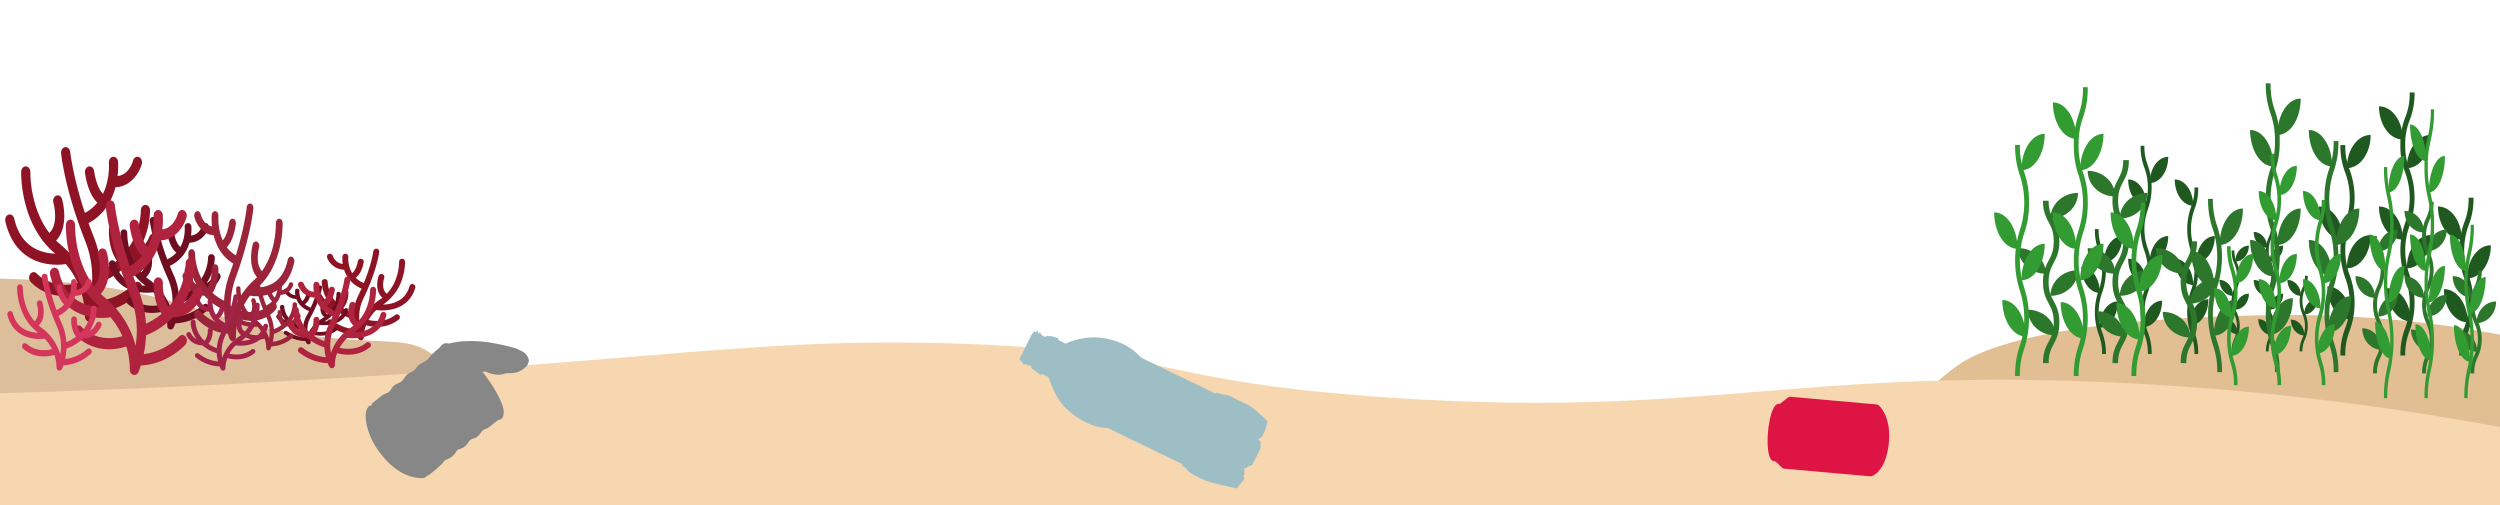 <svg xmlns="http://www.w3.org/2000/svg" viewBox="0 0 1920 388" id="el_k4YUjKul_"><style>@-webkit-keyframes kf_el_pBssEntgggk_an_XCtbxxSVf{21.11%{opacity: 0;}55.56%{opacity: 1;}93.33%{opacity: 0;}0%{opacity: 0;}100%{opacity: 0;}}@keyframes kf_el_pBssEntgggk_an_XCtbxxSVf{21.11%{opacity: 0;}55.56%{opacity: 1;}93.33%{opacity: 0;}0%{opacity: 0;}100%{opacity: 0;}}@-webkit-keyframes kf_el_pBssEntgggk_an_nOyQjrieu{23.33%{-webkit-transform: translate(1390.44px, 74px) translate(-1390.44px, -74px) translate(0px, 50px);transform: translate(1390.44px, 74px) translate(-1390.44px, -74px) translate(0px, 50px);}91.11%{-webkit-transform: translate(1390.44px, 74px) translate(-1390.44px, -74px) translate(0px, -50px);transform: translate(1390.44px, 74px) translate(-1390.44px, -74px) translate(0px, -50px);}0%{-webkit-transform: translate(1390.44px, 74px) translate(-1390.44px, -74px) translate(0px, 50px);transform: translate(1390.44px, 74px) translate(-1390.44px, -74px) translate(0px, 50px);}100%{-webkit-transform: translate(1390.44px, 74px) translate(-1390.44px, -74px) translate(0px, -50px);transform: translate(1390.44px, 74px) translate(-1390.44px, -74px) translate(0px, -50px);}}@keyframes kf_el_pBssEntgggk_an_nOyQjrieu{23.33%{-webkit-transform: translate(1390.44px, 74px) translate(-1390.44px, -74px) translate(0px, 50px);transform: translate(1390.44px, 74px) translate(-1390.44px, -74px) translate(0px, 50px);}91.11%{-webkit-transform: translate(1390.44px, 74px) translate(-1390.44px, -74px) translate(0px, -50px);transform: translate(1390.44px, 74px) translate(-1390.44px, -74px) translate(0px, -50px);}0%{-webkit-transform: translate(1390.44px, 74px) translate(-1390.44px, -74px) translate(0px, 50px);transform: translate(1390.44px, 74px) translate(-1390.44px, -74px) translate(0px, 50px);}100%{-webkit-transform: translate(1390.44px, 74px) translate(-1390.44px, -74px) translate(0px, -50px);transform: translate(1390.44px, 74px) translate(-1390.44px, -74px) translate(0px, -50px);}}@-webkit-keyframes kf_el_ezLcrIMn5uZ_an_niua5nP3q{15.56%{opacity: 0;}44.44%{opacity: 1;}74.44%{opacity: 0;}0%{opacity: 0;}100%{opacity: 0;}}@keyframes kf_el_ezLcrIMn5uZ_an_niua5nP3q{15.56%{opacity: 0;}44.44%{opacity: 1;}74.44%{opacity: 0;}0%{opacity: 0;}100%{opacity: 0;}}@-webkit-keyframes kf_el_ezLcrIMn5uZ_an_KnSDUD7dH{17.78%{-webkit-transform: translate(1225.44px, 249.34px) translate(-1225.44px, -249.34px) translate(0px, 0px);transform: translate(1225.44px, 249.34px) translate(-1225.44px, -249.34px) translate(0px, 0px);}71.11%{-webkit-transform: translate(1225.44px, 249.34px) translate(-1225.44px, -249.34px) translate(0px, -200px);transform: translate(1225.44px, 249.34px) translate(-1225.44px, -249.34px) translate(0px, -200px);}0%{-webkit-transform: translate(1225.44px, 249.34px) translate(-1225.44px, -249.34px) translate(0px, 0px);transform: translate(1225.44px, 249.34px) translate(-1225.44px, -249.34px) translate(0px, 0px);}100%{-webkit-transform: translate(1225.44px, 249.34px) translate(-1225.44px, -249.34px) translate(0px, -200px);transform: translate(1225.44px, 249.34px) translate(-1225.44px, -249.34px) translate(0px, -200px);}}@keyframes kf_el_ezLcrIMn5uZ_an_KnSDUD7dH{17.78%{-webkit-transform: translate(1225.44px, 249.34px) translate(-1225.44px, -249.34px) translate(0px, 0px);transform: translate(1225.44px, 249.34px) translate(-1225.44px, -249.34px) translate(0px, 0px);}71.11%{-webkit-transform: translate(1225.44px, 249.34px) translate(-1225.44px, -249.34px) translate(0px, -200px);transform: translate(1225.44px, 249.34px) translate(-1225.44px, -249.34px) translate(0px, -200px);}0%{-webkit-transform: translate(1225.44px, 249.34px) translate(-1225.44px, -249.34px) translate(0px, 0px);transform: translate(1225.44px, 249.34px) translate(-1225.44px, -249.34px) translate(0px, 0px);}100%{-webkit-transform: translate(1225.44px, 249.34px) translate(-1225.44px, -249.34px) translate(0px, -200px);transform: translate(1225.44px, 249.34px) translate(-1225.44px, -249.34px) translate(0px, -200px);}}@-webkit-keyframes kf_el_pfpLfbU5R_U_an_1t2mFfBWZ{41.11%{opacity: 0;}64.44%{opacity: 1;}90%{opacity: 0;}0%{opacity: 0;}100%{opacity: 0;}}@keyframes kf_el_pfpLfbU5R_U_an_1t2mFfBWZ{41.11%{opacity: 0;}64.44%{opacity: 1;}90%{opacity: 0;}0%{opacity: 0;}100%{opacity: 0;}}@-webkit-keyframes kf_el_pfpLfbU5R_U_an_HWGQLT6EM{45.56%{-webkit-transform: translate(1164.44px, 191.34px) translate(-1164.44px, -191.34px) translate(0px, 0px);transform: translate(1164.44px, 191.34px) translate(-1164.44px, -191.34px) translate(0px, 0px);}86.67%{-webkit-transform: translate(1164.44px, 191.34px) translate(-1164.44px, -191.34px) translate(0px, -180px);transform: translate(1164.44px, 191.34px) translate(-1164.44px, -191.34px) translate(0px, -180px);}0%{-webkit-transform: translate(1164.44px, 191.34px) translate(-1164.44px, -191.34px) translate(0px, 0px);transform: translate(1164.44px, 191.34px) translate(-1164.44px, -191.34px) translate(0px, 0px);}100%{-webkit-transform: translate(1164.44px, 191.34px) translate(-1164.44px, -191.34px) translate(0px, -180px);transform: translate(1164.44px, 191.34px) translate(-1164.44px, -191.34px) translate(0px, -180px);}}@keyframes kf_el_pfpLfbU5R_U_an_HWGQLT6EM{45.56%{-webkit-transform: translate(1164.44px, 191.34px) translate(-1164.44px, -191.34px) translate(0px, 0px);transform: translate(1164.44px, 191.34px) translate(-1164.44px, -191.34px) translate(0px, 0px);}86.67%{-webkit-transform: translate(1164.44px, 191.34px) translate(-1164.44px, -191.34px) translate(0px, -180px);transform: translate(1164.44px, 191.34px) translate(-1164.44px, -191.34px) translate(0px, -180px);}0%{-webkit-transform: translate(1164.44px, 191.34px) translate(-1164.44px, -191.34px) translate(0px, 0px);transform: translate(1164.44px, 191.34px) translate(-1164.44px, -191.34px) translate(0px, 0px);}100%{-webkit-transform: translate(1164.44px, 191.34px) translate(-1164.44px, -191.34px) translate(0px, -180px);transform: translate(1164.44px, 191.34px) translate(-1164.44px, -191.34px) translate(0px, -180px);}}@-webkit-keyframes kf_el_2Zgbf9YhVjW_an_ytNDONo5x{4.44%{opacity: 0;}33.33%{opacity: 1;}97.78%{opacity: 0;}0%{opacity: 0;}100%{opacity: 0;}}@keyframes kf_el_2Zgbf9YhVjW_an_ytNDONo5x{4.44%{opacity: 0;}33.33%{opacity: 1;}97.78%{opacity: 0;}0%{opacity: 0;}100%{opacity: 0;}}@-webkit-keyframes kf_el_2Zgbf9YhVjW_an_D8q1NRK1O{7.78%{-webkit-transform: translate(951.02px, 108px) translate(-951.02px, -108px) translate(0px, 0px);transform: translate(951.02px, 108px) translate(-951.02px, -108px) translate(0px, 0px);}92.22%{-webkit-transform: translate(951.02px, 108px) translate(-951.02px, -108px) translate(0px, -100px);transform: translate(951.02px, 108px) translate(-951.02px, -108px) translate(0px, -100px);}0%{-webkit-transform: translate(951.02px, 108px) translate(-951.02px, -108px) translate(0px, 0px);transform: translate(951.02px, 108px) translate(-951.02px, -108px) translate(0px, 0px);}100%{-webkit-transform: translate(951.02px, 108px) translate(-951.02px, -108px) translate(0px, -100px);transform: translate(951.02px, 108px) translate(-951.02px, -108px) translate(0px, -100px);}}@keyframes kf_el_2Zgbf9YhVjW_an_D8q1NRK1O{7.78%{-webkit-transform: translate(951.02px, 108px) translate(-951.02px, -108px) translate(0px, 0px);transform: translate(951.02px, 108px) translate(-951.02px, -108px) translate(0px, 0px);}92.22%{-webkit-transform: translate(951.02px, 108px) translate(-951.02px, -108px) translate(0px, -100px);transform: translate(951.02px, 108px) translate(-951.02px, -108px) translate(0px, -100px);}0%{-webkit-transform: translate(951.02px, 108px) translate(-951.02px, -108px) translate(0px, 0px);transform: translate(951.02px, 108px) translate(-951.02px, -108px) translate(0px, 0px);}100%{-webkit-transform: translate(951.02px, 108px) translate(-951.02px, -108px) translate(0px, -100px);transform: translate(951.02px, 108px) translate(-951.02px, -108px) translate(0px, -100px);}}@-webkit-keyframes kf_el_7KbbW-5Uy_L_an_9gk2iRQG5{27.78%{opacity: 0;}48.89%{opacity: 1;}73.33%{opacity: 0;}0%{opacity: 0;}100%{opacity: 0;}}@keyframes kf_el_7KbbW-5Uy_L_an_9gk2iRQG5{27.78%{opacity: 0;}48.89%{opacity: 1;}73.33%{opacity: 0;}0%{opacity: 0;}100%{opacity: 0;}}@-webkit-keyframes kf_el_7KbbW-5Uy_L_an_mjhyKZs8T{30%{-webkit-transform: translate(793.76px, 0px) translate(-793.76px, 0px) translate(0px, 100px);transform: translate(793.76px, 0px) translate(-793.76px, 0px) translate(0px, 100px);}67.78%{-webkit-transform: translate(793.76px, 0px) translate(-793.76px, 0px) translate(0px, 0px);transform: translate(793.76px, 0px) translate(-793.76px, 0px) translate(0px, 0px);}0%{-webkit-transform: translate(793.76px, 0px) translate(-793.76px, 0px) translate(0px, 100px);transform: translate(793.76px, 0px) translate(-793.76px, 0px) translate(0px, 100px);}100%{-webkit-transform: translate(793.76px, 0px) translate(-793.76px, 0px) translate(0px, 0px);transform: translate(793.76px, 0px) translate(-793.76px, 0px) translate(0px, 0px);}}@keyframes kf_el_7KbbW-5Uy_L_an_mjhyKZs8T{30%{-webkit-transform: translate(793.76px, 0px) translate(-793.76px, 0px) translate(0px, 100px);transform: translate(793.76px, 0px) translate(-793.76px, 0px) translate(0px, 100px);}67.78%{-webkit-transform: translate(793.76px, 0px) translate(-793.76px, 0px) translate(0px, 0px);transform: translate(793.76px, 0px) translate(-793.76px, 0px) translate(0px, 0px);}0%{-webkit-transform: translate(793.76px, 0px) translate(-793.76px, 0px) translate(0px, 100px);transform: translate(793.76px, 0px) translate(-793.76px, 0px) translate(0px, 100px);}100%{-webkit-transform: translate(793.76px, 0px) translate(-793.76px, 0px) translate(0px, 0px);transform: translate(793.76px, 0px) translate(-793.76px, 0px) translate(0px, 0px);}}@-webkit-keyframes kf_el_V1yEWxLFoO3_an_xLbKXSFKQ{17.78%{opacity: 0;}45.56%{opacity: 1;}92.22%{opacity: 0;}0%{opacity: 0;}100%{opacity: 0;}}@keyframes kf_el_V1yEWxLFoO3_an_xLbKXSFKQ{17.78%{opacity: 0;}45.56%{opacity: 1;}92.22%{opacity: 0;}0%{opacity: 0;}100%{opacity: 0;}}@-webkit-keyframes kf_el_V1yEWxLFoO3_an_4s3UixBOY{20%{-webkit-transform: translate(551px, 137px) translate(-551px, -137px) translate(0px, 0px);transform: translate(551px, 137px) translate(-551px, -137px) translate(0px, 0px);}86.67%{-webkit-transform: translate(551px, 137px) translate(-551px, -137px) translate(0px, -120px);transform: translate(551px, 137px) translate(-551px, -137px) translate(0px, -120px);}0%{-webkit-transform: translate(551px, 137px) translate(-551px, -137px) translate(0px, 0px);transform: translate(551px, 137px) translate(-551px, -137px) translate(0px, 0px);}100%{-webkit-transform: translate(551px, 137px) translate(-551px, -137px) translate(0px, -120px);transform: translate(551px, 137px) translate(-551px, -137px) translate(0px, -120px);}}@keyframes kf_el_V1yEWxLFoO3_an_4s3UixBOY{20%{-webkit-transform: translate(551px, 137px) translate(-551px, -137px) translate(0px, 0px);transform: translate(551px, 137px) translate(-551px, -137px) translate(0px, 0px);}86.67%{-webkit-transform: translate(551px, 137px) translate(-551px, -137px) translate(0px, -120px);transform: translate(551px, 137px) translate(-551px, -137px) translate(0px, -120px);}0%{-webkit-transform: translate(551px, 137px) translate(-551px, -137px) translate(0px, 0px);transform: translate(551px, 137px) translate(-551px, -137px) translate(0px, 0px);}100%{-webkit-transform: translate(551px, 137px) translate(-551px, -137px) translate(0px, -120px);transform: translate(551px, 137px) translate(-551px, -137px) translate(0px, -120px);}}@-webkit-keyframes kf_el_D5zcyTgHACq_an_X31IXSbhL{0%{opacity: 0;}41.11%{opacity: 1;}82.22%{opacity: 0;}100%{opacity: 0;}}@keyframes kf_el_D5zcyTgHACq_an_X31IXSbhL{0%{opacity: 0;}41.11%{opacity: 1;}82.22%{opacity: 0;}100%{opacity: 0;}}@-webkit-keyframes kf_el_D5zcyTgHACq_an_GpYUi9c1V{7.78%{-webkit-transform: translate(393.18px, 52.92px) translate(-393.18px, -52.92px) translate(0px, 0px);transform: translate(393.18px, 52.92px) translate(-393.18px, -52.92px) translate(0px, 0px);}72.22%{-webkit-transform: translate(393.18px, 52.92px) translate(-393.18px, -52.92px) translate(0px, -50px);transform: translate(393.18px, 52.92px) translate(-393.18px, -52.92px) translate(0px, -50px);}0%{-webkit-transform: translate(393.18px, 52.92px) translate(-393.18px, -52.92px) translate(0px, 0px);transform: translate(393.18px, 52.92px) translate(-393.18px, -52.92px) translate(0px, 0px);}100%{-webkit-transform: translate(393.18px, 52.92px) translate(-393.18px, -52.92px) translate(0px, -50px);transform: translate(393.18px, 52.92px) translate(-393.18px, -52.92px) translate(0px, -50px);}}@keyframes kf_el_D5zcyTgHACq_an_GpYUi9c1V{7.78%{-webkit-transform: translate(393.18px, 52.92px) translate(-393.18px, -52.92px) translate(0px, 0px);transform: translate(393.18px, 52.92px) translate(-393.18px, -52.92px) translate(0px, 0px);}72.22%{-webkit-transform: translate(393.18px, 52.92px) translate(-393.18px, -52.92px) translate(0px, -50px);transform: translate(393.18px, 52.92px) translate(-393.18px, -52.92px) translate(0px, -50px);}0%{-webkit-transform: translate(393.18px, 52.92px) translate(-393.18px, -52.92px) translate(0px, 0px);transform: translate(393.18px, 52.92px) translate(-393.18px, -52.92px) translate(0px, 0px);}100%{-webkit-transform: translate(393.18px, 52.92px) translate(-393.18px, -52.92px) translate(0px, -50px);transform: translate(393.18px, 52.92px) translate(-393.18px, -52.92px) translate(0px, -50px);}}#el_k4YUjKul_ *{-webkit-animation-duration: 3s;animation-duration: 3s;-webkit-animation-iteration-count: infinite;animation-iteration-count: infinite;-webkit-animation-timing-function: cubic-bezier(0, 0, 1, 1);animation-timing-function: cubic-bezier(0, 0, 1, 1);}#el_vDGTLN7btk{fill: #ddbe9b;-webkit-transform: translate(0px, -112px);transform: translate(0px, -112px);}#el_jVv1PCaa9w{fill: #e1bf92;-webkit-transform: translate(0px, -112px);transform: translate(0px, -112px);}#el_2ficcwV6mY{fill: #e1bf92;-webkit-transform: translate(0px, -112px);transform: translate(0px, -112px);}#el_TsLtTRN5A0{fill: #f6d7b0;-webkit-transform: translate(0px, -112px);transform: translate(0px, -112px);}#el_KpGreZHCAq{fill: #1f591f;-webkit-transform: translate(0px, -112px);transform: translate(0px, -112px);}#el_5U-4q9YiIv{fill: #1f591f;-webkit-transform: translate(0px, -112px);transform: translate(0px, -112px);}#el_PaS7UivHKQ{fill: #1f591f;-webkit-transform: translate(0px, -112px);transform: translate(0px, -112px);}#el_BPmWw_12aN{fill: #1f591f;-webkit-transform: translate(0px, -112px);transform: translate(0px, -112px);}#el_YPEYRP9Y7j{fill: #1f591f;-webkit-transform: translate(0px, -112px);transform: translate(0px, -112px);}#el_6HeOMbaRRI{fill: #1f591f;-webkit-transform: translate(0px, -112px);transform: translate(0px, -112px);}#el_Lek2jonwFG{fill: #1f591f;-webkit-transform: translate(0px, -112px);transform: translate(0px, -112px);}#el_gIznpxDBIW{fill: #1f591f;-webkit-transform: translate(0px, -112px);transform: translate(0px, -112px);}#el_Yy_7Ivbcqw5{fill: #1f591f;-webkit-transform: translate(0px, -112px);transform: translate(0px, -112px);}#el_1e1fL-WhY50{fill: #1f591f;-webkit-transform: translate(0px, -112px);transform: translate(0px, -112px);}#el_aCyNJJ9uyjq{fill: #1f591f;-webkit-transform: translate(0px, -112px);transform: translate(0px, -112px);}#el__mJ3PQCap4I{fill: #1f591f;-webkit-transform: translate(0px, -112px);transform: translate(0px, -112px);}#el_BkQysYvyaix{fill: #1f591f;-webkit-transform: translate(0px, -112px);transform: translate(0px, -112px);}#el_fBSMPHXWiRZ{fill: #1f591f;-webkit-transform: translate(0px, -112px);transform: translate(0px, -112px);}#el_q-Qav0imPGm{fill: #1f591f;-webkit-transform: translate(0px, -112px);transform: translate(0px, -112px);}#el_F3wKXxIgohH{fill: #1f591f;-webkit-transform: translate(0px, -112px);transform: translate(0px, -112px);}#el_igRPOiNBoen{fill: #1f591f;-webkit-transform: translate(0px, -112px);transform: translate(0px, -112px);}#el_MG9Oh35tf8X{fill: #1f591f;-webkit-transform: translate(0px, -112px);transform: translate(0px, -112px);}#el_hJVqyVU_8hF{fill: #1f591f;-webkit-transform: translate(0px, -112px);transform: translate(0px, -112px);}#el_s4ljzQRcycb{fill: #1f591f;-webkit-transform: translate(0px, -112px);transform: translate(0px, -112px);}#el_TCeaP9p2wfM{fill: #1f591f;-webkit-transform: translate(0px, -112px);transform: translate(0px, -112px);}#el_MP1De0vB_nv{fill: #1f591f;-webkit-transform: translate(0px, -112px);transform: translate(0px, -112px);}#el_rmn3MGrRyrA{fill: #1f591f;-webkit-transform: translate(0px, -112px);transform: translate(0px, -112px);}#el_8ds6wDMc_pJ{fill: #1f591f;-webkit-transform: translate(0px, -112px);transform: translate(0px, -112px);}#el_OCOt1qLJ2NA{fill: #1f591f;-webkit-transform: translate(0px, -112px);transform: translate(0px, -112px);}#el_gskk9fd7-3H{fill: #1f591f;-webkit-transform: translate(0px, -112px);transform: translate(0px, -112px);}#el_1AqvyxQL0cI{fill: #1f591f;-webkit-transform: translate(0px, -112px);transform: translate(0px, -112px);}#el_mu05ESPf-fe{fill: #1f591f;-webkit-transform: translate(0px, -112px);transform: translate(0px, -112px);}#el_XLxXYiL4zhl{fill: #1f591f;-webkit-transform: translate(0px, -112px);transform: translate(0px, -112px);}#el_5Y6lc9QBG3G{fill: #1f591f;-webkit-transform: translate(0px, -112px);transform: translate(0px, -112px);}#el_j5xkcwU87vr{fill: #1f591f;-webkit-transform: translate(0px, -112px);transform: translate(0px, -112px);}#el_0JmsFLIxDqp{fill: #1f591f;-webkit-transform: translate(0px, -112px);transform: translate(0px, -112px);}#el_Zq3C_V5eNeJ{fill: #1f591f;-webkit-transform: translate(0px, -112px);transform: translate(0px, -112px);}#el_d-lwvS89PgM{fill: #1f591f;-webkit-transform: translate(0px, -112px);transform: translate(0px, -112px);}#el_XR-luOLw5zC{fill: #1f591f;-webkit-transform: translate(0px, -112px);transform: translate(0px, -112px);}#el_wolv3w8rhOx{fill: #1f591f;-webkit-transform: translate(0px, -112px);transform: translate(0px, -112px);}#el_75BgR9IxvVI{fill: #1f591f;-webkit-transform: translate(0px, -112px);transform: translate(0px, -112px);}#el_oZqLjWQq7VG{fill: #1f591f;-webkit-transform: translate(0px, -112px);transform: translate(0px, -112px);}#el_FF9JFwUlnqj{fill: #1f591f;-webkit-transform: translate(0px, -112px);transform: translate(0px, -112px);}#el_aJ1eAdd8Kdn{fill: #1f591f;-webkit-transform: translate(0px, -112px);transform: translate(0px, -112px);}#el_9CdpYX0UCMo{fill: #1f591f;-webkit-transform: translate(0px, -112px);transform: translate(0px, -112px);}#el_X1t2VeCZcGO{fill: #1f591f;-webkit-transform: translate(0px, -112px);transform: translate(0px, -112px);}#el_gto58BHWiZF{fill: #1f591f;-webkit-transform: translate(0px, -112px);transform: translate(0px, -112px);}#el_2nhxOWcjOdp{fill: #1f591f;-webkit-transform: translate(0px, -112px);transform: translate(0px, -112px);}#el_V45-FLW2ifk{fill: #1f591f;-webkit-transform: translate(0px, -112px);transform: translate(0px, -112px);}#el_cyeLuCL9hbW{fill: #2c772c;-webkit-transform: translate(0px, -112px);transform: translate(0px, -112px);}#el_ZvDG_0aXN28{fill: #2c772c;-webkit-transform: translate(0px, -112px);transform: translate(0px, -112px);}#el_qLyKU8_kSG1{fill: #2c772c;-webkit-transform: translate(0px, -112px);transform: translate(0px, -112px);}#el_N5XX8Hmvi4t{fill: #2c772c;-webkit-transform: translate(0px, -112px);transform: translate(0px, -112px);}#el_aZzczY8Cc4O{fill: #2c772c;-webkit-transform: translate(0px, -112px);transform: translate(0px, -112px);}#el_75zcJ1zsjsG{fill: #2c772c;-webkit-transform: translate(0px, -112px);transform: translate(0px, -112px);}#el_Dz-00dfJE8Z{fill: #2c772c;-webkit-transform: translate(0px, -112px);transform: translate(0px, -112px);}#el_Q3TqHwU2zD5{fill: #2c772c;-webkit-transform: translate(0px, -112px);transform: translate(0px, -112px);}#el_cPROR4g-rzi{fill: #2c772c;-webkit-transform: translate(0px, -112px);transform: translate(0px, -112px);}#el_MjAWPHiHhDR{fill: #2c772c;-webkit-transform: translate(0px, -112px);transform: translate(0px, -112px);}#el_B-d2ANkMpT-{fill: #2c772c;-webkit-transform: translate(0px, -112px);transform: translate(0px, -112px);}#el_Nvq7_2HwcM4{fill: #2c772c;-webkit-transform: translate(0px, -112px);transform: translate(0px, -112px);}#el_QLbPuu1pfV6{fill: #2c772c;-webkit-transform: translate(0px, -112px);transform: translate(0px, -112px);}#el_fKT0h0Uo-2Q{fill: #2c772c;-webkit-transform: translate(0px, -112px);transform: translate(0px, -112px);}#el_rWumVelS7bE{fill: #2c772c;-webkit-transform: translate(0px, -112px);transform: translate(0px, -112px);}#el_KE4SQj7Nmnd{fill: #2c772c;-webkit-transform: translate(0px, -112px);transform: translate(0px, -112px);}#el_kCxOwwD4jZK{fill: #2c772c;-webkit-transform: translate(0px, -112px);transform: translate(0px, -112px);}#el_nvIEEjsQIzG{fill: #2c772c;-webkit-transform: translate(0px, -112px);transform: translate(0px, -112px);}#el_-UaA9P-WkoY{fill: #2c772c;-webkit-transform: translate(0px, -112px);transform: translate(0px, -112px);}#el__gMZhGaq43w{fill: #2c772c;-webkit-transform: translate(0px, -112px);transform: translate(0px, -112px);}#el_1iAnFW70sUM{fill: #2c772c;-webkit-transform: translate(0px, -112px);transform: translate(0px, -112px);}#el_92dmb0my1f0{fill: #2c772c;-webkit-transform: translate(0px, -112px);transform: translate(0px, -112px);}#el_y6w-vzuCawr{fill: #2c772c;-webkit-transform: translate(0px, -112px);transform: translate(0px, -112px);}#el_M3sxHKaHcgn{fill: #2c772c;-webkit-transform: translate(0px, -112px);transform: translate(0px, -112px);}#el_Emuk5IrpfCs{fill: #2c772c;-webkit-transform: translate(0px, -112px);transform: translate(0px, -112px);}#el_WwDD4K74EuC{fill: #2c772c;-webkit-transform: translate(0px, -112px);transform: translate(0px, -112px);}#el_Fcuqyw4sQH_{fill: #2c772c;-webkit-transform: translate(0px, -112px);transform: translate(0px, -112px);}#el_WwQSC9TmwMM{fill: #2c772c;-webkit-transform: translate(0px, -112px);transform: translate(0px, -112px);}#el_lMEwZcBXOUO{fill: #2c772c;-webkit-transform: translate(0px, -112px);transform: translate(0px, -112px);}#el_NJRNr3H9da-{fill: #2c772c;-webkit-transform: translate(0px, -112px);transform: translate(0px, -112px);}#el_lUWbO_zcYYm{fill: #2c772c;-webkit-transform: translate(0px, -112px);transform: translate(0px, -112px);}#el_Lqke_Lbb-di{fill: #2c772c;-webkit-transform: translate(0px, -112px);transform: translate(0px, -112px);}#el_8U0FwQ1od0f{fill: #2c772c;-webkit-transform: translate(0px, -112px);transform: translate(0px, -112px);}#el_cjUb_X5tYbK{fill: #2c772c;-webkit-transform: translate(0px, -112px);transform: translate(0px, -112px);}#el_nkZBTKuIxKJ{fill: #2c772c;-webkit-transform: translate(0px, -112px);transform: translate(0px, -112px);}#el_ux1Bz6jq5u6{fill: #2c772c;-webkit-transform: translate(0px, -112px);transform: translate(0px, -112px);}#el_NvmgzKgh_jT{fill: #2c772c;-webkit-transform: translate(0px, -112px);transform: translate(0px, -112px);}#el_xdEumqqYGny{fill: #2c772c;-webkit-transform: translate(0px, -112px);transform: translate(0px, -112px);}#el_c2n-xlZN0bb{fill: #2c772c;-webkit-transform: translate(0px, -112px);transform: translate(0px, -112px);}#el_liavqMDve-9{fill: #2c772c;-webkit-transform: translate(0px, -112px);transform: translate(0px, -112px);}#el_C4awz89pX69{fill: #2c772c;-webkit-transform: translate(0px, -112px);transform: translate(0px, -112px);}#el_8GGo9vHIhSi{fill: #2c772c;-webkit-transform: translate(0px, -112px);transform: translate(0px, -112px);}#el_4ABjpfnjHG6{fill: #2c772c;-webkit-transform: translate(0px, -112px);transform: translate(0px, -112px);}#el_O7KLMdN9ar_{fill: #2c772c;-webkit-transform: translate(0px, -112px);transform: translate(0px, -112px);}#el_Qx_rtJuwE8X{fill: #2c772c;-webkit-transform: translate(0px, -112px);transform: translate(0px, -112px);}#el_3eFRVC8EVXs{fill: #329b32;-webkit-transform: translate(0px, -112px);transform: translate(0px, -112px);}#el_IhjQ-nW0j9_{fill: #329b32;-webkit-transform: translate(0px, -112px);transform: translate(0px, -112px);}#el_C1InD88JzYr{fill: #329b32;-webkit-transform: translate(0px, -112px);transform: translate(0px, -112px);}#el_p0nSGa3bivx{fill: #329b32;-webkit-transform: translate(0px, -112px);transform: translate(0px, -112px);}#el_Yyo4uyhg0kq{fill: #329b32;-webkit-transform: translate(0px, -112px);transform: translate(0px, -112px);}#el_p1nMWZBnz7f{fill: #329b32;-webkit-transform: translate(0px, -112px);transform: translate(0px, -112px);}#el_Q0gjEcMynG4{fill: #329b32;-webkit-transform: translate(0px, -112px);transform: translate(0px, -112px);}#el_JYobMute_e0{fill: #329b32;-webkit-transform: translate(0px, -112px);transform: translate(0px, -112px);}#el_ivOcVh5i_lD{fill: #329b32;-webkit-transform: translate(0px, -112px);transform: translate(0px, -112px);}#el_AjFWnJSX76L{fill: #329b32;-webkit-transform: translate(0px, -112px);transform: translate(0px, -112px);}#el_qn_LHJARV-s{fill: #329b32;-webkit-transform: translate(0px, -112px);transform: translate(0px, -112px);}#el_ybRoZ3Flkjo{fill: #329b32;-webkit-transform: translate(0px, -112px);transform: translate(0px, -112px);}#el_bwXkz1lXD-0{fill: #329b32;-webkit-transform: translate(0px, -112px);transform: translate(0px, -112px);}#el_w6pNgSuO9mO{fill: #329b32;-webkit-transform: translate(0px, -112px);transform: translate(0px, -112px);}#el_-M7UiR1a8p2{fill: #329b32;-webkit-transform: translate(0px, -112px);transform: translate(0px, -112px);}#el_lQ94NuZ7LEQ{fill: #329b32;-webkit-transform: translate(0px, -112px);transform: translate(0px, -112px);}#el_DMsLS1ySiYj{fill: #329b32;-webkit-transform: translate(0px, -112px);transform: translate(0px, -112px);}#el_f9Qm06yM1Jv{fill: #329b32;-webkit-transform: translate(0px, -112px);transform: translate(0px, -112px);}#el_FZvUkFT1UEh{fill: #329b32;-webkit-transform: translate(0px, -112px);transform: translate(0px, -112px);}#el_NzIkUozA-Lf{fill: #329b32;-webkit-transform: translate(0px, -112px);transform: translate(0px, -112px);}#el_H7a9sqomF_D{fill: #329b32;-webkit-transform: translate(0px, -112px);transform: translate(0px, -112px);}#el_CadKaxazS-s{fill: #329b32;-webkit-transform: translate(0px, -112px);transform: translate(0px, -112px);}#el_Nv7z2ua1Ycb{fill: #329b32;-webkit-transform: translate(0px, -112px);transform: translate(0px, -112px);}#el_gkjnKDChV8C{fill: #329b32;-webkit-transform: translate(0px, -112px);transform: translate(0px, -112px);}#el_mWNKBwLDbqF{fill: #329b32;-webkit-transform: translate(0px, -112px);transform: translate(0px, -112px);}#el_iZ9Bee8UboQ{fill: #329b32;-webkit-transform: translate(0px, -112px);transform: translate(0px, -112px);}#el_rUnsm6xF48W{fill: #329b32;-webkit-transform: translate(0px, -112px);transform: translate(0px, -112px);}#el_1hhRiqVsWCy{fill: #329b32;-webkit-transform: translate(0px, -112px);transform: translate(0px, -112px);}#el_UgMJ1FlYZBA{fill: #329b32;-webkit-transform: translate(0px, -112px);transform: translate(0px, -112px);}#el_pakrqwnxhih{fill: #329b32;-webkit-transform: translate(0px, -112px);transform: translate(0px, -112px);}#el_3ns4leZj5ol{fill: #329b32;-webkit-transform: translate(0px, -112px);transform: translate(0px, -112px);}#el_FMw30rqMC7w{fill: #329b32;-webkit-transform: translate(0px, -112px);transform: translate(0px, -112px);}#el_BytZv3YJHNN{fill: #329b32;-webkit-transform: translate(0px, -112px);transform: translate(0px, -112px);}#el_K95Qtms_ZCR{fill: #329b32;-webkit-transform: translate(0px, -112px);transform: translate(0px, -112px);}#el_CQghfah0JRF{fill: #329b32;-webkit-transform: translate(0px, -112px);transform: translate(0px, -112px);}#el_UPyYqdMSuP7{fill: #329b32;-webkit-transform: translate(0px, -112px);transform: translate(0px, -112px);}#el_xxcoB0giICu{fill: #329b32;-webkit-transform: translate(0px, -112px);transform: translate(0px, -112px);}#el_ovQm78-z-nq{fill: #329b32;-webkit-transform: translate(0px, -112px);transform: translate(0px, -112px);}#el_lr9WcMiCYu6{fill: #329b32;-webkit-transform: translate(0px, -112px);transform: translate(0px, -112px);}#el_2wt-T_W8p1P{fill: #329b32;-webkit-transform: translate(0px, -112px);transform: translate(0px, -112px);}#el_rdNe5TrUDW-{fill: #329b32;-webkit-transform: translate(0px, -112px);transform: translate(0px, -112px);}#el_d7H2wnn13FO{fill: #329b32;-webkit-transform: translate(0px, -112px);transform: translate(0px, -112px);}#el_ahyyyeRaNIx{fill: #329b32;-webkit-transform: translate(0px, -112px);transform: translate(0px, -112px);}#el_6zZjTsS9_ec{fill: #329b32;-webkit-transform: translate(0px, -112px);transform: translate(0px, -112px);}#el_PB-TSLiZTvY{fill: #329b32;-webkit-transform: translate(0px, -112px);transform: translate(0px, -112px);}#el_LvKbsmhAgjx{fill: #8e1325;-webkit-transform: translate(0px, -112px);transform: translate(0px, -112px);}#el_62MV7HKVjYX{fill: #700e21;-webkit-transform: translate(0px, -112px);transform: translate(0px, -112px);}#el_WDbhaqMpqRA{fill: #9b243b;-webkit-transform: translate(0px, -112px);transform: translate(0px, -112px);}#el_lx3hZs4NA71{fill: #af233e;-webkit-transform: translate(0px, -112px);transform: translate(0px, -112px);}#el_4Tsa3d1YD3s{fill: #8e1325;-webkit-transform: translate(0px, -112px);transform: translate(0px, -112px);}#el_BrQOEsseb2o{fill: #700e21;-webkit-transform: translate(0px, -112px);transform: translate(0px, -112px);}#el_V6gm726i7p9{fill: #9b243b;-webkit-transform: translate(0px, -112px);transform: translate(0px, -112px);}#el_HtA_o0UhUUt{fill: #af233e;-webkit-transform: translate(0px, -112px);transform: translate(0px, -112px);}#el_fbH-shv37Uw{fill: #d3355b;-webkit-transform: translate(0px, -112px);transform: translate(0px, -112px);}#el_u89wWMx4VEm{fill: #a32348;-webkit-transform: translate(0px, -112px);transform: translate(0px, -112px);}#el_nTzWwLuk16r{fill: #878787;-webkit-transform: translate(0px, -112px);transform: translate(0px, -112px);}#el_EEnvmPmwVBu{fill: #dd1444;-webkit-transform: translate(0px, -112px);transform: translate(0px, -112px);}#el_W8gTs2FSeHb{fill: #9ebec6;-webkit-transform: translate(0px, -112px);transform: translate(0px, -112px);}#el_V1yEWxLFoO3{fill: #aff2f9;-webkit-animation-fill-mode: backwards;animation-fill-mode: backwards;opacity: 0;-webkit-animation-name: kf_el_V1yEWxLFoO3_an_xLbKXSFKQ;animation-name: kf_el_V1yEWxLFoO3_an_xLbKXSFKQ;-webkit-animation-timing-function: cubic-bezier(0, 0, 1, 1);animation-timing-function: cubic-bezier(0, 0, 1, 1);}#el_D5zcyTgHACq{fill: #e4f7f9;-webkit-animation-fill-mode: backwards;animation-fill-mode: backwards;opacity: 0;-webkit-animation-name: kf_el_D5zcyTgHACq_an_X31IXSbhL;animation-name: kf_el_D5zcyTgHACq_an_X31IXSbhL;-webkit-animation-timing-function: cubic-bezier(0, 0, 1, 1);animation-timing-function: cubic-bezier(0, 0, 1, 1);}#el_7KbbW-5Uy_L{fill: #bbeaf2;-webkit-animation-fill-mode: backwards;animation-fill-mode: backwards;opacity: 0;-webkit-animation-name: kf_el_7KbbW-5Uy_L_an_9gk2iRQG5;animation-name: kf_el_7KbbW-5Uy_L_an_9gk2iRQG5;-webkit-animation-timing-function: cubic-bezier(0, 0, 1, 1);animation-timing-function: cubic-bezier(0, 0, 1, 1);}#el_2Zgbf9YhVjW{fill: #bbeaf2;-webkit-animation-fill-mode: backwards;animation-fill-mode: backwards;opacity: 0;-webkit-animation-name: kf_el_2Zgbf9YhVjW_an_ytNDONo5x;animation-name: kf_el_2Zgbf9YhVjW_an_ytNDONo5x;-webkit-animation-timing-function: cubic-bezier(0, 0, 1, 1);animation-timing-function: cubic-bezier(0, 0, 1, 1);}#el_ezLcrIMn5uZ{fill: #dae9ea;-webkit-animation-fill-mode: backwards;animation-fill-mode: backwards;opacity: 0;-webkit-animation-name: kf_el_ezLcrIMn5uZ_an_niua5nP3q;animation-name: kf_el_ezLcrIMn5uZ_an_niua5nP3q;-webkit-animation-timing-function: cubic-bezier(0, 0, 1, 1);animation-timing-function: cubic-bezier(0, 0, 1, 1);}#el_pfpLfbU5R_U{fill: #dcf8f9;-webkit-animation-fill-mode: backwards;animation-fill-mode: backwards;opacity: 0;-webkit-animation-name: kf_el_pfpLfbU5R_U_an_1t2mFfBWZ;animation-name: kf_el_pfpLfbU5R_U_an_1t2mFfBWZ;-webkit-animation-timing-function: cubic-bezier(0, 0, 1, 1);animation-timing-function: cubic-bezier(0, 0, 1, 1);}#el_pBssEntgggk{fill: #97e1e8;-webkit-animation-fill-mode: backwards;animation-fill-mode: backwards;opacity: 0;-webkit-animation-name: kf_el_pBssEntgggk_an_XCtbxxSVf;animation-name: kf_el_pBssEntgggk_an_XCtbxxSVf;-webkit-animation-timing-function: cubic-bezier(0, 0, 1, 1);animation-timing-function: cubic-bezier(0, 0, 1, 1);}#el_D5zcyTgHACq_an_GpYUi9c1V{-webkit-animation-fill-mode: backwards;animation-fill-mode: backwards;-webkit-transform: translate(393.18px, 52.92px) translate(-393.18px, -52.92px) translate(0px, 0px);transform: translate(393.18px, 52.92px) translate(-393.18px, -52.92px) translate(0px, 0px);-webkit-animation-name: kf_el_D5zcyTgHACq_an_GpYUi9c1V;animation-name: kf_el_D5zcyTgHACq_an_GpYUi9c1V;-webkit-animation-timing-function: cubic-bezier(0, 0, 1, 1);animation-timing-function: cubic-bezier(0, 0, 1, 1);}#el_V1yEWxLFoO3_an_4s3UixBOY{-webkit-animation-fill-mode: backwards;animation-fill-mode: backwards;-webkit-transform: translate(551px, 137px) translate(-551px, -137px) translate(0px, 0px);transform: translate(551px, 137px) translate(-551px, -137px) translate(0px, 0px);-webkit-animation-name: kf_el_V1yEWxLFoO3_an_4s3UixBOY;animation-name: kf_el_V1yEWxLFoO3_an_4s3UixBOY;-webkit-animation-timing-function: cubic-bezier(0, 0, 1, 1);animation-timing-function: cubic-bezier(0, 0, 1, 1);}#el_7KbbW-5Uy_L_an_mjhyKZs8T{-webkit-animation-fill-mode: backwards;animation-fill-mode: backwards;-webkit-transform: translate(793.76px, 0px) translate(-793.76px, 0px) translate(0px, 100px);transform: translate(793.76px, 0px) translate(-793.76px, 0px) translate(0px, 100px);-webkit-animation-name: kf_el_7KbbW-5Uy_L_an_mjhyKZs8T;animation-name: kf_el_7KbbW-5Uy_L_an_mjhyKZs8T;-webkit-animation-timing-function: cubic-bezier(0, 0, 1, 1);animation-timing-function: cubic-bezier(0, 0, 1, 1);}#el_2Zgbf9YhVjW_an_D8q1NRK1O{-webkit-animation-fill-mode: backwards;animation-fill-mode: backwards;-webkit-transform: translate(951.02px, 108px) translate(-951.02px, -108px) translate(0px, 0px);transform: translate(951.02px, 108px) translate(-951.02px, -108px) translate(0px, 0px);-webkit-animation-name: kf_el_2Zgbf9YhVjW_an_D8q1NRK1O;animation-name: kf_el_2Zgbf9YhVjW_an_D8q1NRK1O;-webkit-animation-timing-function: cubic-bezier(0, 0, 1, 1);animation-timing-function: cubic-bezier(0, 0, 1, 1);}#el_pfpLfbU5R_U_an_HWGQLT6EM{-webkit-animation-fill-mode: backwards;animation-fill-mode: backwards;-webkit-transform: translate(1164.44px, 191.34px) translate(-1164.44px, -191.34px) translate(0px, 0px);transform: translate(1164.44px, 191.34px) translate(-1164.44px, -191.34px) translate(0px, 0px);-webkit-animation-name: kf_el_pfpLfbU5R_U_an_HWGQLT6EM;animation-name: kf_el_pfpLfbU5R_U_an_HWGQLT6EM;-webkit-animation-timing-function: cubic-bezier(0, 0, 1, 1);animation-timing-function: cubic-bezier(0, 0, 1, 1);}#el_ezLcrIMn5uZ_an_KnSDUD7dH{-webkit-animation-fill-mode: backwards;animation-fill-mode: backwards;-webkit-transform: translate(1225.44px, 249.34px) translate(-1225.44px, -249.34px) translate(0px, 0px);transform: translate(1225.44px, 249.34px) translate(-1225.44px, -249.34px) translate(0px, 0px);-webkit-animation-name: kf_el_ezLcrIMn5uZ_an_KnSDUD7dH;animation-name: kf_el_ezLcrIMn5uZ_an_KnSDUD7dH;-webkit-animation-timing-function: cubic-bezier(0, 0, 1, 1);animation-timing-function: cubic-bezier(0, 0, 1, 1);}#el_pBssEntgggk_an_nOyQjrieu{-webkit-animation-fill-mode: backwards;animation-fill-mode: backwards;-webkit-transform: translate(1390.44px, 74px) translate(-1390.44px, -74px) translate(0px, 50px);transform: translate(1390.44px, 74px) translate(-1390.44px, -74px) translate(0px, 50px);-webkit-animation-name: kf_el_pBssEntgggk_an_nOyQjrieu;animation-name: kf_el_pBssEntgggk_an_nOyQjrieu;-webkit-animation-timing-function: cubic-bezier(0, 0, 1, 1);animation-timing-function: cubic-bezier(0, 0, 1, 1);}</style><defs/><title>sea</title><g id="el_KTF0E3oyLY" data-name="Layer 4"><path d="M0,343V500H355c6.2-38.55,8.07-88.64-21-114-17.89-15.59-33.16-9.37-85-15-85.79-9.32-101.55-32.6-197-42-22.62-2.23-41-2.82-52-3" id="el_vDGTLN7btk"/><path d="M1439.64,500H1920V369a862.88,862.88,0,0,0-171-15c-181.47,2.24-231.48,28.45-246,39-34.59,25.15-54.34,56.52-65,77" id="el_jVv1PCaa9w"/><path d="M1439.64,500" id="el_2ficcwV6mY"/></g><g id="el_TgYf1Cu7eV" data-name="Layer 1"><path d="M0,414c66.13-1.93,170.12-5.76,298-14,229.4-14.77,302.34-28.7,440-24,164.61,5.62,144.83,28.41,324,41,245,17.22,315.53-23.08,566-11a2167.61,2167.61,0,0,1,292,34v60H0V436" id="el_TsLtTRN5A0"/></g><g id="el_Z2nQ53jWAv" data-name="Layer 2"><path d="M1847.22,385.07h-3.73a55.38,55.38,0,0,1,3.77-21.36,55.25,55.25,0,0,0,0-38.11,62.37,62.37,0,0,1,0-42.71,55.28,55.28,0,0,0,0-38.12,55.28,55.28,0,0,1-3.77-21.35,55.3,55.3,0,0,1,3.77-21.36,48.66,48.66,0,0,0,3.39-19.06h3.73a55.38,55.38,0,0,1-3.77,21.36,48.85,48.85,0,0,0-3.39,19.06,48.79,48.79,0,0,0,3.39,19.05,62.4,62.4,0,0,1,0,42.72,55.25,55.25,0,0,0,0,38.11,62.4,62.4,0,0,1,0,42.72A48.79,48.79,0,0,0,1847.22,385.07Z" id="el_KpGreZHCAq"/><path d="M1845.36,219.16h0c-10.11,0-18.31-11.43-18.31-25.52h0c10.12,0,18.31,11.42,18.31,25.52Z" id="el_5U-4q9YiIv"/><path d="M1845.36,296.09h0c-10.11,0-18.31-11.43-18.31-25.53h0c10.12,0,18.31,11.43,18.31,25.53Z" id="el_PaS7UivHKQ"/><path d="M1851.47,358.84h0c-10.12,0-18.31-11.43-18.31-25.53h0c10.11,0,18.31,11.43,18.31,25.53Z" id="el_BPmWw_12aN"/><path d="M1848.41,241.14h0c10.11,0,18.31-11.43,18.31-25.52h0c-10.11,0-18.31,11.42-18.31,25.52Z" id="el_YPEYRP9Y7j"/><path d="M1848.41,318.07h0c10.11,0,18.31-11.43,18.31-25.53h0c-10.11,0-18.31,11.43-18.31,25.53Z" id="el_6HeOMbaRRI"/><path d="M1801.17,385.07h-3.73a55.38,55.38,0,0,1,3.77-21.36,55.25,55.25,0,0,0,0-38.11,62.37,62.37,0,0,1,0-42.71,55.28,55.28,0,0,0,0-38.12,55.28,55.28,0,0,1-3.77-21.35h3.73a48.82,48.82,0,0,0,3.38,19.05,62.24,62.24,0,0,1,0,42.72,55.4,55.4,0,0,0,0,38.11,62.24,62.24,0,0,1,0,42.72A48.82,48.82,0,0,0,1801.17,385.07Z" id="el_Lek2jonwFG"/><path d="M1799.31,296.09h0c-10.11,0-18.31-11.43-18.31-25.53h0c10.11,0,18.31,11.43,18.31,25.53Z" id="el_gIznpxDBIW"/><path d="M1805.69,357.42h0c-10.11,0-18.31-11.43-18.31-25.52h0c10.11,0,18.31,11.42,18.31,25.52Z" id="el_Yy_7Ivbcqw5"/><path d="M1802.36,241.14h0c10.11,0,18.31-11.43,18.31-25.52h0c-10.11,0-18.31,11.42-18.31,25.52Z" id="el_1e1fL-WhY50"/><path d="M1802.36,318.07h0c10.11,0,18.31-11.43,18.31-25.53h0c-10.11,0-18.31,11.43-18.31,25.53Z" id="el_aCyNJJ9uyjq"/><path d="M1892.48,385.07h-3.73a55.15,55.15,0,0,1,3.78-21.36,55.4,55.4,0,0,0,0-38.11,62.21,62.21,0,0,1,0-42.71,48.88,48.88,0,0,0,3.38-19.06h3.73a55.34,55.34,0,0,1-3.77,21.36,55.25,55.25,0,0,0,0,38.11,62.4,62.4,0,0,1,0,42.72A48.79,48.79,0,0,0,1892.48,385.07Z" id="el__mJ3PQCap4I"/><path d="M1890.62,296.09h0c-10.11,0-18.3-11.43-18.3-25.53h0c10.11,0,18.3,11.43,18.3,25.53Z" id="el_BkQysYvyaix"/><path d="M1895.2,359.55h0c-10.11,0-18.31-11.43-18.31-25.53h0c10.11,0,18.31,11.43,18.31,25.53Z" id="el_fBSMPHXWiRZ"/><path d="M1894.69,325.87h0c10.11,0,18.31-11.43,18.31-25.53h0c-10.11,0-18.31,11.43-18.31,25.53Z" id="el_q-Qav0imPGm"/><path d="M1742.37,381.89h-2.13a22.78,22.78,0,0,1,2.15-10.24,22.5,22.5,0,0,0,0-18.28,25.46,25.46,0,0,1,0-20.48,22.48,22.48,0,0,0,0-18.27,25.46,25.46,0,0,1,0-20.48,20.1,20.1,0,0,0,1.94-9.14h2.13a22.78,22.78,0,0,1-2.15,10.24,22.5,22.5,0,0,0,0,18.28,25.46,25.46,0,0,1,0,20.48,22.48,22.48,0,0,0,0,18.27,25.46,25.46,0,0,1,0,20.48A20.07,20.07,0,0,0,1742.37,381.89Z" id="el_F3wKXxIgohH"/><path d="M1741.31,302.34h0c-5.79,0-10.48-5.48-10.48-12.24h0c5.79,0,10.48,5.48,10.48,12.24Z" id="el_igRPOiNBoen"/><path d="M1741.31,339.22h0c-5.79,0-10.48-5.48-10.48-12.24h0c5.79,0,10.48,5.48,10.48,12.24Z" id="el_MG9Oh35tf8X"/><path d="M1744.8,369.31h0c-5.79,0-10.48-5.48-10.48-12.24h0c5.79,0,10.48,5.48,10.48,12.24Z" id="el_hJVqyVU_8hF"/><path d="M1743.05,312.88h0c5.79,0,10.47-5.48,10.47-12.24h0c-5.78,0-10.47,5.48-10.47,12.24Z" id="el_s4ljzQRcycb"/><path d="M1743.05,349.76h0c5.79,0,10.47-5.48,10.47-12.24h0c-5.78,0-10.47,5.48-10.47,12.24Z" id="el_TCeaP9p2wfM"/><path d="M1716,381.89h-2.13a22.76,22.76,0,0,1,2.16-10.24,22.61,22.61,0,0,0,0-18.28,25.35,25.35,0,0,1,0-20.48,22.58,22.58,0,0,0,0-18.27,22.8,22.8,0,0,1-2.16-10.24H1716a20.1,20.1,0,0,0,1.94,9.14,25.35,25.35,0,0,1,0,20.48,22.48,22.48,0,0,0,0,18.27,25.35,25.35,0,0,1,0,20.48A20.07,20.07,0,0,0,1716,381.89Z" id="el_MP1De0vB_nv"/><path d="M1715,339.22h0c-5.79,0-10.47-5.48-10.47-12.24h0c5.78,0,10.47,5.48,10.47,12.24Z" id="el_rmn3MGrRyrA"/><path d="M1718.61,368.63h0c-5.78,0-10.47-5.48-10.47-12.24h0c5.78,0,10.47,5.48,10.47,12.24Z" id="el_8ds6wDMc_pJ"/><path d="M1716.7,312.88h0c5.79,0,10.48-5.48,10.48-12.24h0c-5.79,0-10.48,5.48-10.48,12.24Z" id="el_OCOt1qLJ2NA"/><path d="M1716.7,349.76h0c5.79,0,10.48-5.48,10.48-12.24h0c-5.79,0-10.48,5.48-10.48,12.24Z" id="el_gskk9fd7-3H"/><path d="M1768.26,381.89h-2.13a22.76,22.76,0,0,1,2.16-10.24,22.61,22.61,0,0,0,0-18.28,25.35,25.35,0,0,1,0-20.48,20.17,20.17,0,0,0,1.93-9.13h2.14A22.8,22.8,0,0,1,1770.2,334a22.48,22.48,0,0,0,0,18.27,25.35,25.35,0,0,1,0,20.48A20.07,20.07,0,0,0,1768.26,381.89Z" id="el_1AqvyxQL0cI"/><path d="M1767.2,339.22h0c-5.79,0-10.47-5.48-10.47-12.24h0c5.78,0,10.47,5.48,10.47,12.24Z" id="el_mu05ESPf-fe"/><path d="M1769.82,369.65h0c-5.79,0-10.48-5.48-10.48-12.24h0c5.79,0,10.48,5.48,10.48,12.24Z" id="el_XLxXYiL4zhl"/><path d="M1769.53,353.5h0c5.78,0,10.47-5.48,10.47-12.24h0c-5.78,0-10.47,5.48-10.47,12.24Z" id="el_5Y6lc9QBG3G"/><path d="M1646.94,368.81a50.2,50.2,0,0,1,0-33.8,44.52,44.52,0,0,0,0-30.15,50.2,50.2,0,0,1,0-33.8,44.55,44.55,0,0,0,0-30.16A44.42,44.42,0,0,1,1644,224h2.9a39.14,39.14,0,0,0,2.63,15.08,50.2,50.2,0,0,1,0,33.8,44.52,44.52,0,0,0,0,30.15,50.2,50.2,0,0,1,0,33.8,44.55,44.55,0,0,0,0,30.16,44.42,44.42,0,0,1,2.93,16.9h-2.9A39.29,39.29,0,0,0,1646.94,368.81Z" id="el_j5xkcwU87vr"/><path d="M1651,252.61c0-11.15,6.37-20.19,14.22-20.19h0c0,11.15-6.36,20.19-14.22,20.19Z" id="el_0JmsFLIxDqp"/><path d="M1651,313.48c0-11.15,6.37-20.2,14.22-20.2h0c0,11.16-6.36,20.2-14.22,20.2Z" id="el_Zq3C_V5eNeJ"/><path d="M1646.27,363.13c0-11.15,6.37-20.2,14.22-20.2h0c0,11.16-6.36,20.2-14.22,20.2Z" id="el_d-lwvS89PgM"/><path d="M1648.64,270c0-11.15-6.36-20.19-14.21-20.19h0c0,11.15,6.36,20.19,14.21,20.19Z" id="el_XR-luOLw5zC"/><path d="M1648.64,330.87c0-11.15-6.36-20.19-14.21-20.19h0c0,11.15,6.36,20.19,14.21,20.19Z" id="el_wolv3w8rhOx"/><path d="M1682.71,368.81a50.2,50.2,0,0,1,0-33.8,44.52,44.52,0,0,0,0-30.15,50.2,50.2,0,0,1,0-33.8,39.33,39.33,0,0,0,2.63-15.08h2.89a44.46,44.46,0,0,1-2.93,16.9,44.52,44.52,0,0,0,0,30.15,50.2,50.2,0,0,1,0,33.8,44.55,44.55,0,0,0,0,30.16,44.42,44.42,0,0,1,2.93,16.9h-2.89A39.29,39.29,0,0,0,1682.71,368.81Z" id="el_75BgR9IxvVI"/><path d="M1686.78,313.48c0-11.15,6.37-20.2,14.22-20.2h0c0,11.16-6.37,20.2-14.22,20.2Z" id="el_oZqLjWQq7VG"/><path d="M1681.83,362c0-11.16,6.36-20.2,14.21-20.2h0c0,11.16-6.36,20.2-14.21,20.2Z" id="el_FF9JFwUlnqj"/><path d="M1684.41,270c0-11.15-6.36-20.19-14.22-20.19h0c0,11.15,6.37,20.19,14.22,20.19Z" id="el_aJ1eAdd8Kdn"/><path d="M1684.41,330.87c0-11.15-6.36-20.19-14.22-20.19h0c0,11.15,6.37,20.19,14.22,20.19Z" id="el_9CdpYX0UCMo"/><path d="M1611.79,368.81a50.2,50.2,0,0,1,0-33.8,44.52,44.52,0,0,0,0-30.15,44.5,44.5,0,0,1-2.93-16.9h2.9a39,39,0,0,0,2.63,15.07,50.2,50.2,0,0,1,0,33.8,44.55,44.55,0,0,0,0,30.16,44.42,44.42,0,0,1,2.93,16.9h-2.9A39.29,39.29,0,0,0,1611.79,368.81Z" id="el_X1t2VeCZcGO"/><path d="M1615.86,313.48c0-11.15,6.37-20.2,14.22-20.2h0c0,11.16-6.36,20.2-14.22,20.2Z" id="el_gto58BHWiZF"/><path d="M1612.31,363.69c0-11.15,6.36-20.2,14.22-20.2h0c0,11.16-6.37,20.2-14.22,20.2Z" id="el_2nhxOWcjOdp"/><path d="M1612.7,337c0-11.15-6.36-20.19-14.21-20.19h0c0,11.15,6.36,20.19,14.21,20.19Z" id="el_V45-FLW2ifk"/><path d="M1626.66,390.89h-4.31c0-8.27,2.22-12.44,4.36-16.48,2-3.79,3.92-7.37,3.92-14.7s-1.9-10.91-3.92-14.7c-2.14-4-4.36-8.21-4.36-16.48s2.22-12.43,4.36-16.47c2-3.79,3.92-7.38,3.92-14.7s-1.9-10.91-3.92-14.7c-2.14-4-4.36-8.22-4.36-16.48s2.22-12.44,4.36-16.48c2-3.79,3.92-7.37,3.92-14.7H1635c0,8.26-2.22,12.44-4.37,16.48-2,3.79-3.92,7.37-3.92,14.7s1.91,10.91,3.92,14.7c2.15,4,4.37,8.21,4.37,16.48s-2.22,12.44-4.37,16.47c-2,3.8-3.92,7.38-3.92,14.7s1.91,10.91,3.92,14.7c2.15,4,4.37,8.22,4.37,16.48s-2.22,12.44-4.37,16.48C1628.57,380,1626.66,383.56,1626.66,390.89Z" id="el_cyeLuCL9hbW"/><path d="M1624.51,262.9h0c-11.7,0-21.19-8.82-21.19-19.7h0c11.7,0,21.19,8.82,21.19,19.7Z" id="el_ZvDG_0aXN28"/><path d="M1624.51,322.24h0c-11.7,0-21.19-8.81-21.19-19.69h0c11.7,0,21.19,8.82,21.19,19.69Z" id="el_qLyKU8_kSG1"/><path d="M1631.58,370.65h0c-11.71,0-21.2-8.82-21.2-19.69h0c11.71,0,21.2,8.81,21.2,19.69Z" id="el_N5XX8Hmvi4t"/><path d="M1628,279.85h0c11.71,0,21.2-8.81,21.2-19.69h0c-11.71,0-21.2,8.82-21.2,19.69Z" id="el_aZzczY8Cc4O"/><path d="M1628,339.2h0c11.71,0,21.2-8.82,21.2-19.69h0c-11.71,0-21.2,8.81-21.2,19.69Z" id="el_75zcJ1zsjsG"/><path d="M1573.35,390.89H1569c0-8.27,2.22-12.44,4.37-16.48,2-3.79,3.92-7.37,3.92-14.7s-1.91-10.91-3.92-14.7c-2.15-4-4.37-8.21-4.37-16.48s2.22-12.43,4.37-16.47c2-3.79,3.92-7.38,3.92-14.7s-1.91-10.91-3.92-14.7c-2.15-4-4.37-8.22-4.37-16.48h4.32c0,7.32,1.9,10.91,3.92,14.7,2.14,4,4.36,8.21,4.36,16.48s-2.22,12.44-4.36,16.47c-2,3.8-3.92,7.38-3.92,14.7s1.9,10.91,3.92,14.7c2.14,4,4.36,8.22,4.36,16.48s-2.22,12.44-4.36,16.48C1575.25,380,1573.35,383.56,1573.35,390.89Z" id="el_Dz-00dfJE8Z"/><path d="M1571.19,322.24h0c-11.7,0-21.19-8.81-21.19-19.69h0c11.71,0,21.19,8.82,21.19,19.69Z" id="el_Q3TqHwU2zD5"/><path d="M1578.58,369.56h0c-11.7,0-21.19-8.82-21.19-19.7h0c11.7,0,21.19,8.82,21.19,19.7Z" id="el_cPROR4g-rzi"/><path d="M1574.73,279.85h0c11.7,0,21.19-8.81,21.19-19.69h0c-11.7,0-21.19,8.82-21.19,19.69Z" id="el_MjAWPHiHhDR"/><path d="M1574.73,339.2h0c11.7,0,21.19-8.82,21.19-19.69h0c-11.7,0-21.19,8.81-21.19,19.69Z" id="el_B-d2ANkMpT-"/><path d="M1679.06,390.89h-4.32c0-8.27,2.22-12.44,4.37-16.48,2-3.79,3.92-7.37,3.92-14.7s-1.9-10.91-3.92-14.7c-2.15-4-4.37-8.21-4.37-16.48s2.22-12.43,4.37-16.47c2-3.79,3.92-7.38,3.92-14.7h4.32c0,8.26-2.22,12.44-4.37,16.47-2,3.8-3.92,7.38-3.92,14.7s1.91,10.91,3.92,14.7c2.15,4,4.37,8.22,4.37,16.48s-2.22,12.44-4.37,16.48C1681,380,1679.06,383.56,1679.06,390.89Z" id="el_Nvq7_2HwcM4"/><path d="M1676.91,322.24h0c-11.71,0-21.2-8.81-21.2-19.69h0c11.71,0,21.2,8.82,21.2,19.69Z" id="el_QLbPuu1pfV6"/><path d="M1682.21,371.2h0c-11.71,0-21.2-8.82-21.2-19.69h0c11.71,0,21.2,8.81,21.2,19.69Z" id="el_fKT0h0Uo-2Q"/><path d="M1681.62,345.22h0c11.7,0,21.19-8.82,21.19-19.7h0c-11.7,0-21.19,8.82-21.19,19.7Z" id="el_rWumVelS7bE"/><path d="M1743.84,376.88a76.13,76.13,0,0,1,0-46.89,67.73,67.73,0,0,0,0-41.83,67,67,0,0,1-3.7-23.44,67,67,0,0,1,3.7-23.44,59.51,59.51,0,0,0,3.31-20.92,59.51,59.51,0,0,0-3.31-20.92,67,67,0,0,1-3.7-23.44h3.66a59.51,59.51,0,0,0,3.31,20.92,67,67,0,0,1,3.7,23.44,67,67,0,0,1-3.7,23.44,67.76,67.76,0,0,0,0,41.84,76.1,76.1,0,0,1,0,46.88,67.73,67.73,0,0,0,0,41.83,67,67,0,0,1,3.7,23.44h-3.66A59.4,59.4,0,0,0,1743.84,376.88Z" id="el_KE4SQj7Nmnd"/><path d="M1749,215.69c0-15.47,8-28,17.93-28h0c0,15.48-8,28-17.93,28Z" id="el_kCxOwwD4jZK"/><path d="M1749,300.13c0-15.48,8-28,17.93-28h0c0,15.47-8,28-17.93,28Z" id="el_nvIEEjsQIzG"/><path d="M1743,369c0-15.47,8-28,17.93-28h0c0,15.48-8,28-17.93,28Z" id="el_-UaA9P-WkoY"/><path d="M1746,239.81c0-15.47-8-28-17.93-28h0c0,15.47,8,28,17.93,28Z" id="el__gMZhGaq43w"/><path d="M1746,324.25c0-15.47-8-28-17.93-28h0c0,15.47,8,28,17.93,28Z" id="el_1iAnFW70sUM"/><path d="M1788.94,376.88a76.13,76.13,0,0,1,0-46.89,67.73,67.73,0,0,0,0-41.83,67,67,0,0,1-3.7-23.44,67,67,0,0,1,3.7-23.44,59.51,59.51,0,0,0,3.31-20.92h3.65a67,67,0,0,1-3.69,23.44,67.57,67.57,0,0,0,0,41.84,76.29,76.29,0,0,1,0,46.88,67.54,67.54,0,0,0,0,41.83,67.08,67.08,0,0,1,3.69,23.44h-3.65A59.4,59.4,0,0,0,1788.94,376.88Z" id="el_92dmb0my1f0"/><path d="M1794.07,300.13c0-15.48,8-28,17.93-28h0c0,15.47-8,28-17.93,28Z" id="el_y6w-vzuCawr"/><path d="M1787.82,367.44c0-15.47,8-28,17.93-28h0c0,15.47-8,28-17.93,28Z" id="el_M3sxHKaHcgn"/><path d="M1791.08,239.81c0-15.47-8-28-17.92-28h0c0,15.47,8,28,17.92,28Z" id="el_Emuk5IrpfCs"/><path d="M1791.08,324.25c0-15.47-8-28-17.92-28h0c0,15.47,8,28,17.92,28Z" id="el_WwDD4K74EuC"/><path d="M1699.52,376.88a76.13,76.13,0,0,1,0-46.89,67.73,67.73,0,0,0,0-41.83,67,67,0,0,1-3.7-23.44h3.66a59.51,59.51,0,0,0,3.31,20.92,76.29,76.29,0,0,1,0,46.88,67.73,67.73,0,0,0,0,41.83,67.08,67.08,0,0,1,3.69,23.44h-3.65A59.4,59.4,0,0,0,1699.52,376.88Z" id="el_Fcuqyw4sQH_"/><path d="M1704.65,300.13c0-15.48,8-28,17.93-28h0c0,15.47-8,28-17.93,28Z" id="el_WwQSC9TmwMM"/><path d="M1700.17,369.78c0-15.47,8-28,17.93-28h0c0,15.48-8,28-17.93,28Z" id="el_lMEwZcBXOUO"/><path d="M1700.67,332.81c0-15.47-8-28-17.93-28h0c0,15.47,8,28,17.93,28Z" id="el_NJRNr3H9da-"/><path d="M1863.18,398.75h-3a29.72,29.72,0,0,1,3.09-13.93,29.23,29.23,0,0,0,0-24.84,32.92,32.92,0,0,1,0-27.85,29.25,29.25,0,0,0,0-24.85,32.94,32.94,0,0,1,0-27.86A26.27,26.27,0,0,0,1866,267h3a29.72,29.72,0,0,1-3.09,13.93,29.25,29.25,0,0,0,0,24.85,32.92,32.92,0,0,1,0,27.85,29.23,29.23,0,0,0,0,24.84,32.92,32.92,0,0,1,0,27.85A26.35,26.35,0,0,0,1863.18,398.75Z" id="el_lUWbO_zcYYm"/><path d="M1861.66,290.58h0c-8.27,0-15-7.45-15-16.65h0c8.27,0,15,7.46,15,16.65Z" id="el_Lqke_Lbb-di"/><path d="M1861.66,340.73h0c-8.27,0-15-7.45-15-16.64h0c8.27,0,15,7.45,15,16.64Z" id="el_8U0FwQ1od0f"/><path d="M1866.65,381.64h0c-8.27,0-15-7.45-15-16.64h0c8.28,0,15,7.45,15,16.64Z" id="el_cjUb_X5tYbK"/><path d="M1864.16,304.91h0c8.27,0,15-7.45,15-16.65h0c-8.28,0-15,7.46-15,16.65Z" id="el_nkZBTKuIxKJ"/><path d="M1864.16,355.06h0c8.27,0,15-7.45,15-16.64h0c-8.28,0-15,7.45-15,16.64Z" id="el_ux1Bz6jq5u6"/><path d="M1825.5,398.75h-3a29.72,29.72,0,0,1,3.09-13.93,29.23,29.23,0,0,0,0-24.84,32.92,32.92,0,0,1,0-27.85,29.25,29.25,0,0,0,0-24.85,29.72,29.72,0,0,1-3.09-13.93h3a26.35,26.35,0,0,0,2.77,12.43,32.92,32.92,0,0,1,0,27.85,29.23,29.23,0,0,0,0,24.84,32.92,32.92,0,0,1,0,27.85A26.35,26.35,0,0,0,1825.5,398.75Z" id="el_NvmgzKgh_jT"/><path d="M1824,340.73h0c-8.27,0-15-7.45-15-16.64h0c8.27,0,15,7.45,15,16.64Z" id="el_xdEumqqYGny"/><path d="M1829.2,380.72h0c-8.27,0-15-7.45-15-16.64h0c8.27,0,15,7.45,15,16.64Z" id="el_c2n-xlZN0bb"/><path d="M1826.48,304.91h0c8.27,0,15-7.45,15-16.65h0c-8.27,0-15,7.46-15,16.65Z" id="el_liavqMDve-9"/><path d="M1826.48,355.06h0c8.27,0,15-7.45,15-16.64h0c-8.27,0-15,7.45-15,16.64Z" id="el_C4awz89pX69"/><path d="M1900.21,398.75h-3a29.72,29.72,0,0,1,3.09-13.93,29.23,29.23,0,0,0,0-24.84,32.92,32.92,0,0,1,0-27.85A26.35,26.35,0,0,0,1903,319.7h3a29.72,29.72,0,0,1-3.09,13.93,29.23,29.23,0,0,0,0,24.84,32.92,32.92,0,0,1,0,27.85A26.35,26.35,0,0,0,1900.21,398.75Z" id="el_8GGo9vHIhSi"/><path d="M1898.69,340.73h0c-8.27,0-15-7.45-15-16.64h0c8.28,0,15,7.45,15,16.64Z" id="el_4ABjpfnjHG6"/><path d="M1902.44,382.11h0c-8.28,0-15-7.45-15-16.65h0c8.27,0,15,7.46,15,16.65Z" id="el_O7KLMdN9ar_"/><path d="M1902,360.15h0c8.27,0,15-7.45,15-16.64h0c-8.27,0-15,7.45-15,16.64Z" id="el_Qx_rtJuwE8X"/><path d="M1596.37,400.75h-3.66a67,67,0,0,1,3.7-23.44,67.73,67.73,0,0,0,0-41.83,76.13,76.13,0,0,1,0-46.89,67.73,67.73,0,0,0,0-41.83,67.06,67.06,0,0,1-3.7-23.45,67,67,0,0,1,3.7-23.44,59.46,59.46,0,0,0,3.31-20.92h3.66a67.06,67.06,0,0,1-3.7,23.45,59.4,59.4,0,0,0-3.31,20.91,59.46,59.46,0,0,0,3.31,20.92,67,67,0,0,1,3.7,23.44,67.06,67.06,0,0,1-3.7,23.45,67.73,67.73,0,0,0,0,41.83,76.1,76.1,0,0,1,0,46.88A59.46,59.46,0,0,0,1596.37,400.75Z" id="el_3eFRVC8EVXs"/><path d="M1594.55,218.64h0c-9.91,0-17.93-12.54-17.93-28h0c9.9,0,17.93,12.54,17.93,28Z" id="el_IhjQ-nW0j9_"/><path d="M1594.55,303.08h0c-9.91,0-17.93-12.54-17.93-28h0c9.9,0,17.93,12.55,17.93,28Z" id="el_C1InD88JzYr"/><path d="M1600.52,372h0c-9.9,0-17.93-12.54-17.93-28h0c9.91,0,17.93,12.54,17.93,28Z" id="el_p0nSGa3bivx"/><path d="M1597.53,242.77h0c9.9,0,17.93-12.54,17.93-28h0c-9.9,0-17.93,12.55-17.93,28Z" id="el_Yyo4uyhg0kq"/><path d="M1597.53,327.21h0c9.9,0,17.93-12.55,17.93-28h0c-9.9,0-17.93,12.54-17.93,28Z" id="el_p1nMWZBnz7f"/><path d="M1551.27,400.75h-3.65a67,67,0,0,1,3.69-23.44,67.54,67.54,0,0,0,0-41.83,76.33,76.33,0,0,1,0-46.89,67.54,67.54,0,0,0,0-41.83,67.1,67.1,0,0,1-3.69-23.45h3.65a59.46,59.46,0,0,0,3.31,20.92,67,67,0,0,1,3.7,23.44,67.06,67.06,0,0,1-3.7,23.45,67.73,67.73,0,0,0,0,41.83,76.1,76.1,0,0,1,0,46.88A59.46,59.46,0,0,0,1551.27,400.75Z" id="el_Q0gjEcMynG4"/><path d="M1549.45,303.08h0c-9.9,0-17.93-12.54-17.93-28h0c9.9,0,17.93,12.55,17.93,28Z" id="el_JYobMute_e0"/><path d="M1555.7,370.4h0c-9.9,0-17.93-12.55-17.93-28h0c9.9,0,17.93,12.54,17.93,28Z" id="el_ivOcVh5i_lD"/><path d="M1552.44,242.77h0c9.9,0,17.92-12.54,17.92-28h0c-9.9,0-17.92,12.55-17.92,28Z" id="el_AjFWnJSX76L"/><path d="M1552.44,327.21h0c9.9,0,17.92-12.55,17.92-28h0c-9.9,0-17.92,12.54-17.92,28Z" id="el_qn_LHJARV-s"/><path d="M1640.69,400.75H1637a67,67,0,0,1,3.69-23.44,67.73,67.73,0,0,0,0-41.83,76.33,76.33,0,0,1,0-46.89,59.46,59.46,0,0,0,3.31-20.92h3.66a67.06,67.06,0,0,1-3.7,23.45,67.73,67.73,0,0,0,0,41.83,76.1,76.1,0,0,1,0,46.88A59.46,59.46,0,0,0,1640.69,400.75Z" id="el_ybRoZ3Flkjo"/><path d="M1638.87,303.08h0c-9.9,0-17.93-12.54-17.93-28h0c9.9,0,17.93,12.55,17.93,28Z" id="el_bwXkz1lXD-0"/><path d="M1643.35,372.73h0c-9.9,0-17.93-12.54-17.93-28h0c9.9,0,17.93,12.54,17.93,28Z" id="el_w6pNgSuO9mO"/><path d="M1642.85,335.77h0c9.9,0,17.93-12.55,17.93-28h0c-9.9,0-17.93,12.54-17.93,28Z" id="el_-M7UiR1a8p2"/><path d="M1746.6,391a64.67,64.67,0,0,1,0-37.58,57.43,57.43,0,0,0,0-33.52,64.67,64.67,0,0,1,0-37.58,57.43,57.43,0,0,0,0-33.52,56.87,56.87,0,0,1-2.79-18.79h2.75a50.36,50.36,0,0,0,2.5,16.76,64.67,64.67,0,0,1,0,37.58,57.43,57.43,0,0,0,0,33.52,64.67,64.67,0,0,1,0,37.58,57.43,57.43,0,0,0,0,33.52,56.87,56.87,0,0,1,2.79,18.79h-2.75A50.31,50.31,0,0,0,1746.6,391Z" id="el_lQ94NuZ7LEQ"/><path d="M1750.47,261.81c0-12.4,6-22.45,13.52-22.45h0c0,12.4-6,22.45-13.52,22.45Z" id="el_DMsLS1ySiYj"/><path d="M1750.47,329.48c0-12.4,6-22.46,13.52-22.46h0c0,12.4-6,22.46-13.52,22.46Z" id="el_f9Qm06yM1Jv"/><path d="M1746,384.67c0-12.4,6.06-22.45,13.52-22.45h0c0,12.4-6,22.45-13.52,22.45Z" id="el_FZvUkFT1UEh"/><path d="M1748.22,281.14c0-12.4-6.06-22.45-13.52-22.45h0c0,12.4,6,22.45,13.52,22.45Z" id="el_NzIkUozA-Lf"/><path d="M1748.22,348.81c0-12.4-6.06-22.45-13.52-22.45h0c0,12.4,6,22.45,13.52,22.45Z" id="el_H7a9sqomF_D"/><path d="M1780.61,391a64.67,64.67,0,0,1,0-37.58,57.43,57.43,0,0,0,0-33.52,64.67,64.67,0,0,1,0-37.58,50.36,50.36,0,0,0,2.5-16.76h2.75a57.19,57.19,0,0,1-2.78,18.79,57.21,57.21,0,0,0,0,33.52,64.89,64.89,0,0,1,0,37.58,57.21,57.21,0,0,0,0,33.52,57.19,57.19,0,0,1,2.78,18.79h-2.75A50.31,50.31,0,0,0,1780.61,391Z" id="el_CadKaxazS-s"/><path d="M1784.48,329.48c0-12.4,6-22.46,13.52-22.46h0c0,12.4-6,22.46-13.52,22.46Z" id="el_Nv7z2ua1Ycb"/><path d="M1779.77,383.42c0-12.4,6-22.45,13.52-22.45h0c0,12.4-6.06,22.45-13.52,22.45Z" id="el_gkjnKDChV8C"/><path d="M1782.23,281.14c0-12.4-6.06-22.45-13.52-22.45h0c0,12.4,6,22.45,13.52,22.45Z" id="el_mWNKBwLDbqF"/><path d="M1782.23,348.81c0-12.4-6.06-22.45-13.52-22.45h0c0,12.4,6,22.45,13.52,22.45Z" id="el_iZ9Bee8UboQ"/><path d="M1713.17,391a64.89,64.89,0,0,1,0-37.58,57.43,57.43,0,0,0,0-33.52,56.92,56.92,0,0,1-2.78-18.79h2.75a50.05,50.05,0,0,0,2.5,16.76,64.67,64.67,0,0,1,0,37.58,57.43,57.43,0,0,0,0,33.52,56.87,56.87,0,0,1,2.79,18.79h-2.76A50.05,50.05,0,0,0,1713.17,391Z" id="el_rUnsm6xF48W"/><path d="M1717,329.48c0-12.4,6.06-22.46,13.52-22.46h0c0,12.4-6,22.46-13.52,22.46Z" id="el_1hhRiqVsWCy"/><path d="M1713.66,385.3c0-12.4,6.06-22.46,13.52-22.46h0c0,12.4-6,22.46-13.52,22.46Z" id="el_UgMJ1FlYZBA"/><path d="M1714,355.67c0-12.4-6-22.45-13.52-22.45h0c0,12.4,6,22.45,13.52,22.45Z" id="el_pakrqwnxhih"/><path d="M1866.83,396.83a109,109,0,0,0,0-46.88,96.66,96.66,0,0,1,0-41.83,95,95,0,0,0,2.55-23.45,95,95,0,0,0-2.55-23.44,83.57,83.57,0,0,1-2.29-20.92,83.48,83.48,0,0,1,2.29-20.91,95,95,0,0,0,2.55-23.45h-2.52a84.05,84.05,0,0,1-2.29,20.92,94.49,94.49,0,0,0-2.55,23.44,94.52,94.52,0,0,0,2.55,23.45,96.66,96.66,0,0,1,0,41.83,109,109,0,0,0,0,46.88,96.66,96.66,0,0,1,0,41.83,94.52,94.52,0,0,0-2.55,23.45h2.52A83.57,83.57,0,0,1,1866.83,396.83Z" id="el_3ns4leZj5ol"/><path d="M1863.28,235.64c0-15.47-5.54-28-12.37-28h0c0,15.47,5.54,28,12.37,28Z" id="el_FMw30rqMC7w"/><path d="M1863.28,320.08c0-15.47-5.54-28-12.37-28h0c0,15.48,5.54,28,12.37,28Z" id="el_BytZv3YJHNN"/><path d="M1867.41,389c0-15.47-5.54-28-12.38-28h0c0,15.47,5.54,28,12.38,28Z" id="el_K95Qtms_ZCR"/><path d="M1865.34,259.77c0-15.48,5.54-28,12.38-28h0c0,15.47-5.54,28-12.38,28Z" id="el_CQghfah0JRF"/><path d="M1865.34,344.21c0-15.48,5.54-28,12.38-28h0c0,15.47-5.54,28-12.38,28Z" id="el_UPyYqdMSuP7"/><path d="M1835.7,396.83a109,109,0,0,0,0-46.88,96.66,96.66,0,0,1,0-41.83,95,95,0,0,0,2.55-23.45,95,95,0,0,0-2.55-23.44,83.57,83.57,0,0,1-2.29-20.92h-2.52a94.52,94.52,0,0,0,2.55,23.45,96.66,96.66,0,0,1,0,41.83,109,109,0,0,0,0,46.88,96.66,96.66,0,0,1,0,41.83,94.52,94.52,0,0,0-2.55,23.45h2.52A83.57,83.57,0,0,1,1835.7,396.83Z" id="el_xxcoB0giICu"/><path d="M1832.15,320.08c0-15.47-5.54-28-12.37-28h0c0,15.48,5.54,28,12.37,28Z" id="el_ovQm78-z-nq"/><path d="M1836.47,387.4c0-15.48-5.54-28-12.38-28h0c0,15.47,5.54,28,12.38,28Z" id="el_lr9WcMiCYu6"/><path d="M1834.21,259.77c0-15.48,5.55-28,12.38-28h0c0,15.47-5.54,28-12.38,28Z" id="el_2wt-T_W8p1P"/><path d="M1834.21,344.21c0-15.48,5.55-28,12.38-28h0c0,15.47-5.54,28-12.38,28Z" id="el_rdNe5TrUDW-"/><path d="M1897.42,396.83a109,109,0,0,0,0-46.88,96.66,96.66,0,0,1,0-41.83,95,95,0,0,0,2.55-23.45h-2.52a83.57,83.57,0,0,1-2.29,20.92,109,109,0,0,0,0,46.88,96.66,96.66,0,0,1,0,41.83,95,95,0,0,0-2.55,23.45h2.52A83.57,83.57,0,0,1,1897.42,396.83Z" id="el_d7H2wnn13FO"/><path d="M1893.88,320.08c0-15.47-5.55-28-12.38-28h0c0,15.48,5.54,28,12.38,28Z" id="el_ahyyyeRaNIx"/><path d="M1897,389.73c0-15.47-5.54-28-12.38-28h0c0,15.47,5.54,28,12.38,28Z" id="el_6zZjTsS9_ec"/><path d="M1896.63,352.77c0-15.48,5.54-28,12.37-28h0c0,15.47-5.54,28-12.37,28Z" id="el_PB-TSLiZTvY"/></g><g id="el_SFzbgqovzhg" data-name="Layer 3"><path d="M119.23,291.84c-1.78-.93-3.86,0-4.63,2.2a22,22,0,0,1-7.93,9.9,60.51,60.51,0,0,0,3.93-8,62,62,0,0,0,4.62-22.47c0-2.35-1.67-4.21-3.62-4.13s-3.49,2-3.43,4.37a53.4,53.4,0,0,1-12.91,33.06c-5.21-7.49-4.57-17.88-4.56-18,.17-2.33-1.26-4.4-3.19-4.61s-3.66,1.51-3.84,3.85c0,.58-1,13.89,6.1,24.13a54,54,0,0,1-12.09,7.55A83.34,83.34,0,0,0,72,293.92q-2.16-5.44-4-10.55c12.67-6.76,18.22-18.46,20.65-27.44a.83.83,0,0,1,0-.15c11.79-.24,18.66-11.53,20.26-17.9.57-2.25-.48-4.63-2.34-5.32s-3.83.58-4.4,2.82c-.13.49-3,10.93-11.88,11.83a58.93,58.93,0,0,0,.38-11c-.21-2.33-1.93-4-3.87-3.78s-3.34,2.32-3.15,4.65a53.6,53.6,0,0,1-1.83,16.51,43.24,43.24,0,0,1-2.69,7.21c-4.19-3.73-6.39-13.68-6.87-17.41-.3-2.32-2.09-3.91-4-3.55s-3.25,2.52-3,4.85c.24,1.91,2.3,16.37,9.56,22.9a31.45,31.45,0,0,1-9.61,7.93C55.89,247.31,54,229,53.92,228.74c-.23-2.33-2-4-3.92-3.71s-3.31,2.4-3.08,4.73c.11,1.13,2.93,28.08,18.7,67.83A74.92,74.92,0,0,1,70,335.93c0,.25-.07.49-.1.73-.09-.34-.18-.67-.28-1a71.55,71.55,0,0,0-23.33-36c-1.11-.91-2.17-1.87-3.2-2.88,4.12-4.39,6.28-10.84,6.28-18.91a51.33,51.33,0,0,0-1.73-13c-.64-2.22-2.65-3.39-4.49-2.62A4.53,4.53,0,0,0,41,267.6c0,.17,4.52,16-3.11,23.3-5.45-7.1-9.46-15.84-12-26.13a86.73,86.73,0,0,1-2.58-20.59c.06-2.35-1.46-4.32-3.41-4.4s-3.58,1.76-3.65,4.11a96.26,96.26,0,0,0,2.8,23c4.06,16.85,12.1,30.61,23.25,39.79l.17.14a38.42,38.42,0,0,1-9.52-1.46C21.43,302,14,293.41,10.93,279.85c-.52-2.27-2.46-3.6-4.34-3s-3,3-2.46,5.23c3.78,16.53,13.16,27.43,27.15,31.5a45.22,45.22,0,0,0,12.47,1.72,41.39,41.39,0,0,0,6.8-.52,61.19,61.19,0,0,1,9.09,14.51c-5.14,1.51-19.82,4.4-31.47-7.28a3.13,3.13,0,0,0-5,.56,4.87,4.87,0,0,0,.46,6,35.47,35.47,0,0,0,25.76,10.76,41.57,41.57,0,0,0,13.14-2.15c.09.27.18.54.25.81a58.46,58.46,0,0,1,2.46,16.62A4.26,4.26,0,0,0,67.84,359a3.21,3.21,0,0,0,1,.16,3.52,3.52,0,0,0,3.12-2.27c.12-.28.89-2.07,1.84-5.06,20.41-.87,33.62-15.31,34.21-16a4.88,4.88,0,0,0,.2-6,3.12,3.12,0,0,0-5-.26c-.12.13-10.82,11.72-27.19,13.52a90.5,90.5,0,0,0,1.76-14.42,60.34,60.34,0,0,0,20.7-13.88h.09c16.08,0,22.26-16.62,22.52-17.34A4.64,4.64,0,0,0,119.23,291.84Z" id="el_LvKbsmhAgjx"/><path d="M167.88,321.7a2.52,2.52,0,0,0-3.39,1.42,14.43,14.43,0,0,1-5.8,6.38,37.39,37.39,0,0,0,2.87-5.16,35.7,35.7,0,0,0,3.38-14.49,2.58,2.58,0,1,0-5.15.15,32,32,0,0,1-9.44,21.33C146.54,326.5,147,319.8,147,319.7a2.7,2.7,0,0,0-2.33-3,2.63,2.63,0,0,0-2.8,2.49c0,.37-.7,9,4.45,15.57a40,40,0,0,1-8.84,4.86,48.18,48.18,0,0,0-4.16-16.6q-1.58-3.51-2.92-6.81a28.11,28.11,0,0,0,15.1-17.7l0-.1c8.62-.15,13.64-7.44,14.81-11.55a2.78,2.78,0,0,0-1.71-3.43,2.55,2.55,0,0,0-3.22,1.82c-.09.32-2.18,7.06-8.68,7.63a33.23,33.23,0,0,0,.27-7.1,2.62,2.62,0,0,0-2.82-2.44,2.71,2.71,0,0,0-2.31,3A30.67,30.67,0,0,1,140.54,297a25.28,25.28,0,0,1-2,4.66c-3.06-2.41-4.66-8.83-5-11.24a2.6,2.6,0,0,0-2.93-2.29,2.72,2.72,0,0,0-2.16,3.13c.17,1.23,1.68,10.56,7,14.78a22.66,22.66,0,0,1-7,5.11c-6.85-18.19-8.28-30-8.29-30.17a2.62,2.62,0,0,0-2.87-2.4,2.71,2.71,0,0,0-2.25,3.06c.08.72,2.14,18.11,13.67,43.76a43.21,43.21,0,0,1,3.19,24.74c0,.15-.05.31-.08.46-.06-.21-.13-.43-.2-.65a45.81,45.81,0,0,0-17.06-23.23q-1.22-.89-2.34-1.86c3-2.84,4.6-7,4.6-12.2a29.84,29.84,0,0,0-1.27-8.42,2.55,2.55,0,0,0-3.28-1.69,2.79,2.79,0,0,0-1.59,3.5c0,.11,3.31,10.36-2.27,15a42.6,42.6,0,0,1-8.76-16.86A50.6,50.6,0,0,1,97.73,291a2.67,2.67,0,0,0-2.48-2.84,2.64,2.64,0,0,0-2.67,2.65,54.79,54.79,0,0,0,2,14.83c3,10.87,8.85,19.75,17,25.67l.12.09a31.81,31.81,0,0,1-7-.94C96.37,328.25,91,322.71,88.69,314A2.56,2.56,0,0,0,85.52,312a2.78,2.78,0,0,0-1.8,3.38c2.76,10.67,9.63,17.7,19.85,20.32a37,37,0,0,0,9.12,1.11,34.31,34.31,0,0,0,5-.33,39.21,39.21,0,0,1,6.65,9.36c-3.76,1-14.49,2.84-23-4.7a2.47,2.47,0,0,0-3.63.36,2.87,2.87,0,0,0,.34,3.87,27.87,27.87,0,0,0,18.84,6.94,34,34,0,0,0,9.6-1.39c.06.18.13.35.19.53a33.66,33.66,0,0,1,1.79,10.72,2.74,2.74,0,0,0,1.88,2.8,2.42,2.42,0,0,0,.7.1,2.56,2.56,0,0,0,2.27-1.46,28.9,28.9,0,0,0,1.35-3.27,40.19,40.19,0,0,0,25-10.3,2.86,2.86,0,0,0,.15-3.87,2.47,2.47,0,0,0-3.64-.17,36.11,36.11,0,0,1-19.88,8.73,53.33,53.33,0,0,0,1.29-9.31,44.87,44.87,0,0,0,15.13-8.95h.07c11.75,0,16.27-10.73,16.46-11.19A2.83,2.83,0,0,0,167.88,321.7Z" id="el_62MV7HKVjYX"/><path d="M140.4,325.4c.19.56,4.71,13.66,16.46,13.66h.07A44,44,0,0,0,172.06,350a77,77,0,0,0,1.29,11.36c-12-1.42-19.79-10.54-19.88-10.65a2.19,2.19,0,0,0-3.64.2,4.09,4.09,0,0,0,.14,4.73c.44.52,10.09,11.89,25,12.58.69,2.35,1.25,3.76,1.34,4a2.59,2.59,0,0,0,2.28,1.78,2.15,2.15,0,0,0,.7-.12,3.41,3.41,0,0,0,1.88-3.42A49.59,49.59,0,0,1,183,357.35l.18-.64a28.54,28.54,0,0,0,9.61,1.69,25,25,0,0,0,18.84-8.47,4.07,4.07,0,0,0,.34-4.72,2.2,2.2,0,0,0-3.64-.44c-8.52,9.2-19.25,6.92-23,5.73A48.91,48.91,0,0,1,192,339.08a28.42,28.42,0,0,0,5,.41,30.77,30.77,0,0,0,9.12-1.36c10.22-3.21,17.09-11.79,19.85-24.81.38-1.79-.43-3.63-1.8-4.12s-2.8.55-3.18,2.34c-2.26,10.68-7.67,17.44-16.08,20.07a26.57,26.57,0,0,1-7,1.16,1.27,1.27,0,0,1,.13-.11c8.15-7.24,14-18.07,17-31.34a81,81,0,0,0,2-18.11c-.05-1.85-1.24-3.3-2.67-3.23s-2.54,1.61-2.49,3.46A73.62,73.62,0,0,1,210,299.66a56.91,56.91,0,0,1-8.76,20.58c-5.58-5.71-2.31-18.22-2.27-18.35a3.67,3.67,0,0,0-1.59-4.27c-1.34-.61-2.81.32-3.28,2.06A43.3,43.3,0,0,0,192.82,310c0,6.35,1.58,11.43,4.6,14.89-.75.79-1.53,1.55-2.34,2.27A57.08,57.08,0,0,0,178,355.49c-.07.26-.14.53-.2.79,0-.18,0-.37-.08-.57a63.3,63.3,0,0,1,3.19-30.2c11.53-31.31,13.59-52.54,13.67-53.43.17-1.83-.84-3.5-2.25-3.72s-2.7,1.09-2.87,2.92c0,.18-1.44,14.63-8.3,36.84a23.65,23.65,0,0,1-7-6.24c5.31-5.15,6.81-16.54,7-18.05.22-1.83-.75-3.54-2.16-3.82s-2.72,1-2.94,2.8c-.35,2.94-2,10.78-5,13.72a36.41,36.41,0,0,1-2-5.68,44.79,44.79,0,0,1-1.33-13c.14-1.84-.89-3.48-2.31-3.66s-2.68,1.14-2.82,3a49.49,49.49,0,0,0,.27,8.67c-6.51-.71-8.59-8.93-8.68-9.32-.42-1.77-1.86-2.76-3.22-2.22s-2.13,2.42-1.71,4.19c1.17,5,6.19,13.91,14.81,14.1l0,.12c1.77,7.07,5.83,16.28,15.09,21.61q-1.33,4-2.91,8.31a69.63,69.63,0,0,0-4.16,20.27,39.29,39.29,0,0,1-8.85-5.94c5.16-8.07,4.49-18.55,4.46-19-.13-1.84-1.38-3.2-2.8-3s-2.46,1.79-2.34,3.63c0,.12.48,8.3-3.33,14.2-9.59-11.72-9.44-25.85-9.44-26,0-1.85-1.08-3.39-2.5-3.44s-2.61,1.4-2.65,3.25a52,52,0,0,0,3.38,17.7,49.52,49.52,0,0,0,2.87,6.3,17.1,17.1,0,0,1-5.8-7.8c-.57-1.69-2.08-2.46-3.39-1.72A3.8,3.8,0,0,0,140.4,325.4Z" id="el_WDbhaqMpqRA"/><path d="M153.62,332.72c-1.79-.94-3.86,0-4.64,2.19a21.82,21.82,0,0,1-7.93,9.9,60.51,60.51,0,0,0,3.93-8,62.06,62.06,0,0,0,4.63-22.47c-.06-2.34-1.68-4.21-3.63-4.13s-3.48,2-3.43,4.37a53.37,53.37,0,0,1-12.9,33.07c-5.22-7.49-4.58-17.88-4.57-18,.17-2.33-1.25-4.39-3.19-4.61s-3.66,1.51-3.83,3.85c0,.59-1,13.89,6.09,24.14a54.32,54.32,0,0,1-12.09,7.54,83.06,83.06,0,0,0-5.69-25.74c-1.44-3.62-2.77-7.15-4-10.55C115,317.48,120.6,305.78,123,296.8c0-.05,0-.1,0-.15,11.79-.23,18.66-11.53,20.27-17.89.56-2.25-.48-4.64-2.35-5.32s-3.83.57-4.4,2.82c-.13.48-3,10.93-11.88,11.83a58.92,58.92,0,0,0,.38-11c-.2-2.33-1.93-4-3.86-3.79s-3.35,2.32-3.16,4.65a53.29,53.29,0,0,1-1.83,16.52,42.69,42.69,0,0,1-2.69,7.21c-4.19-3.73-6.38-13.69-6.87-17.41-.29-2.32-2.09-3.92-4-3.56s-3.25,2.53-3,4.85c.24,1.92,2.3,16.37,9.56,22.91a31.5,31.5,0,0,1-9.6,7.92c-9.38-28.19-11.33-46.54-11.35-46.76-.24-2.33-2-4-3.93-3.72s-3.31,2.4-3.08,4.74c.11,1.12,2.93,28.07,18.7,67.83a74.92,74.92,0,0,1,4.36,38.34c0,.24-.06.48-.1.72-.09-.33-.18-.67-.28-1a71.46,71.46,0,0,0-23.33-36c-1.11-.91-2.17-1.88-3.2-2.88,4.13-4.4,6.29-10.85,6.29-18.91A52,52,0,0,0,82,305.67c-.64-2.21-2.66-3.38-4.49-2.61a4.51,4.51,0,0,0-2.17,5.42c0,.16,4.51,16-3.11,23.3-5.45-7.1-9.47-15.85-12-26.13a87.36,87.36,0,0,1-2.58-20.59c.07-2.35-1.46-4.32-3.4-4.4s-3.59,1.75-3.65,4.1a95.93,95.93,0,0,0,2.79,23c4.06,16.85,12.1,30.6,23.25,39.79l.17.14a38.47,38.47,0,0,1-9.52-1.47c-11.5-3.35-18.91-11.92-22-25.49-.51-2.26-2.46-3.59-4.34-3s-3,3-2.46,5.23c3.78,16.54,13.17,27.43,27.15,31.5a44.91,44.91,0,0,0,12.48,1.73,42.55,42.55,0,0,0,6.79-.52A60.81,60.81,0,0,1,94,370.19c-5.13,1.51-19.81,4.41-31.47-7.27a3.13,3.13,0,0,0-5,.55,4.88,4.88,0,0,0,.46,6A35.45,35.45,0,0,0,83.8,380.22,41.36,41.36,0,0,0,97,378.07c.08.27.17.54.25.82a58.63,58.63,0,0,1,2.45,16.61,4.26,4.26,0,0,0,2.58,4.34,2.81,2.81,0,0,0,.94.16,3.5,3.5,0,0,0,3.12-2.26c.12-.29.89-2.08,1.84-5.06,20.42-.88,33.62-15.31,34.22-16a4.89,4.89,0,0,0,.19-6,3.12,3.12,0,0,0-5-.25c-.12.13-10.82,11.72-27.19,13.52a91.89,91.89,0,0,0,1.77-14.42,60.29,60.29,0,0,0,20.69-13.88h.1c16.07,0,22.25-16.63,22.51-17.34A4.64,4.64,0,0,0,153.62,332.72Z" id="el_lx3hZs4NA71"/><path d="M243.34,341a16.19,16.19,0,0,0,14.56,9.09H258a40.26,40.26,0,0,0,13.37,7.27,39.7,39.7,0,0,0,1.14,7.56,33.08,33.08,0,0,1-17.57-7.08,2.32,2.32,0,0,0-3.22.13,2.19,2.19,0,0,0,.13,3.15,37.1,37.1,0,0,0,22.11,8.37,23.28,23.28,0,0,0,1.19,2.65,2.28,2.28,0,0,0,2,1.19,2.62,2.62,0,0,0,.61-.08A2.24,2.24,0,0,0,279.4,371a25.17,25.17,0,0,1,1.59-8.71c.05-.14.11-.28.16-.43a32.51,32.51,0,0,0,8.49,1.13,26,26,0,0,0,16.66-5.64,2.2,2.2,0,0,0,.29-3.14,2.31,2.31,0,0,0-3.21-.29c-7.53,6.12-17,4.6-20.34,3.81a32.2,32.2,0,0,1,5.87-7.6,33,33,0,0,0,4.4.27,35.77,35.77,0,0,0,8.06-.9c9-2.14,15.11-7.85,17.55-16.52a2.23,2.23,0,0,0-1.6-2.74,2.28,2.28,0,0,0-2.8,1.56c-2,7.11-6.79,11.6-14.22,13.36a30.43,30.43,0,0,1-6.16.77l.11-.08a37.37,37.37,0,0,0,15-20.86,41.67,41.67,0,0,0,1.81-12.05,2.28,2.28,0,0,0-4.56.16,37.72,37.72,0,0,1-1.67,10.79,33.72,33.72,0,0,1-7.74,13.7c-4.93-3.8-2-12.13-2-12.21a2.22,2.22,0,0,0-1.4-2.85,2.31,2.31,0,0,0-2.91,1.38,22.7,22.7,0,0,0-1.11,6.84c0,4.22,1.39,7.61,4.06,9.91-.67.53-1.35,1-2.07,1.51A37.46,37.46,0,0,0,276.6,361l-.18.53-.06-.38a32.47,32.47,0,0,1,2.81-20.1c10.2-20.84,12-35,12.09-35.56a2.23,2.23,0,0,0-2-2.48,2.27,2.27,0,0,0-2.54,1.94c0,.12-1.27,9.74-7.33,24.52a20.11,20.11,0,0,1-6.21-4.15c4.69-3.43,6-11,6.18-12a2.24,2.24,0,0,0-1.91-2.55,2.29,2.29,0,0,0-2.6,1.87c-.31,1.95-1.73,7.17-4.43,9.13a20.39,20.39,0,0,1-1.75-3.78,23.1,23.1,0,0,1-1.18-8.66,2.24,2.24,0,0,0-2-2.44,2.26,2.26,0,0,0-2.49,2,24.58,24.58,0,0,0,.24,5.78c-5.75-.47-7.59-5.95-7.68-6.21a2.27,2.27,0,0,0-2.84-1.47,2.22,2.22,0,0,0-1.52,2.78,14.36,14.36,0,0,0,13.1,9.39l0,.08a23.36,23.36,0,0,0,13.34,14.38q-1.18,2.68-2.58,5.53a36.78,36.78,0,0,0-3.68,13.5,37.19,37.19,0,0,1-7.81-4c4.55-5.37,4-12.34,3.94-12.65a2.27,2.27,0,0,0-2.48-2,2.25,2.25,0,0,0-2.07,2.42c0,.08.42,5.53-2.94,9.45a24.87,24.87,0,0,1-8.35-17.33,2.28,2.28,0,0,0-4.55-.13,27.14,27.14,0,0,0,3,11.78,29.86,29.86,0,0,0,2.55,4.2,12.05,12.05,0,0,1-5.13-5.19,2.29,2.29,0,0,0-3-1.15A2.22,2.22,0,0,0,243.34,341Z" id="el_4Tsa3d1YD3s"/><path d="M212.22,355.6a11.83,11.83,0,0,0,10.64,5.86h0a30.78,30.78,0,0,0,9.77,4.7,22.57,22.57,0,0,0,.84,4.87,25.68,25.68,0,0,1-12.85-4.57,1.85,1.85,0,0,0-2.35.09,1.3,1.3,0,0,0,.09,2,29,29,0,0,0,16.17,5.4,15,15,0,0,0,.87,1.71,1.72,1.72,0,0,0,1.47.77,2.3,2.3,0,0,0,.45,0,1.5,1.5,0,0,0,1.22-1.47,14.25,14.25,0,0,1,1.15-5.62l.12-.28a26.6,26.6,0,0,0,6.21.73,20.69,20.69,0,0,0,12.18-3.64,1.31,1.31,0,0,0,.21-2,1.86,1.86,0,0,0-2.34-.19c-5.51,4-12.45,3-14.88,2.46a21.22,21.22,0,0,1,4.3-4.9,27,27,0,0,0,3.21.17,28.82,28.82,0,0,0,5.89-.58c6.61-1.38,11.05-5.06,12.84-10.65a1.43,1.43,0,0,0-1.17-1.77,1.72,1.72,0,0,0-2.05,1c-1.46,4.59-5,7.49-10.4,8.62a25,25,0,0,1-4.5.5l.08-.05a24.54,24.54,0,0,0,11-13.46,23.56,23.56,0,0,0,1.32-7.77,1.58,1.58,0,0,0-1.72-1.39,1.55,1.55,0,0,0-1.61,1.49,21.86,21.86,0,0,1-1.22,7,21.38,21.38,0,0,1-5.66,8.84c-3.61-2.45-1.49-7.82-1.47-7.88a1.4,1.4,0,0,0-1-1.83,1.73,1.73,0,0,0-2.12.88,13,13,0,0,0-.82,4.41,7.67,7.67,0,0,0,3,6.4c-.49.34-1,.67-1.52,1-6.71,4-9.7,8.81-11,12.19,0,.11-.09.23-.13.34a1.84,1.84,0,0,1,0-.25,18.73,18.73,0,0,1,2.06-13c7.45-13.44,8.78-22.56,8.84-22.94a1.5,1.5,0,0,0-1.46-1.6,1.62,1.62,0,0,0-1.85,1.25c0,.08-.94,6.29-5.37,15.82a14.9,14.9,0,0,1-4.54-2.68c3.43-2.21,4.41-7.1,4.52-7.75a1.48,1.48,0,0,0-1.39-1.64,1.65,1.65,0,0,0-1.9,1.21c-.23,1.26-1.27,4.62-3.25,5.89a12.92,12.92,0,0,1-2.13-8,1.51,1.51,0,0,0-1.5-1.57,1.61,1.61,0,0,0-1.82,1.28,14.22,14.22,0,0,0,.18,3.72,6.5,6.5,0,0,1-5.62-4,1.7,1.7,0,0,0-2.08-1,1.41,1.41,0,0,0-1.1,1.8,10.38,10.38,0,0,0,9.57,6.05l0,.05c1.15,3,3.77,7,9.76,9.28q-.87,1.73-1.89,3.57a21.6,21.6,0,0,0-2.69,8.71,29.36,29.36,0,0,1-5.71-2.55,11,11,0,0,0,2.88-8.17,1.62,1.62,0,0,0-1.81-1.3,1.51,1.51,0,0,0-1.51,1.56,8.47,8.47,0,0,1-2.16,6.1c-6.19-5-6.1-11.1-6.1-11.19a1.54,1.54,0,0,0-1.62-1.47,1.57,1.57,0,0,0-1.71,1.39,15.85,15.85,0,0,0,2.18,7.6,19.12,19.12,0,0,0,1.86,2.71,8.19,8.19,0,0,1-3.74-3.35,1.78,1.78,0,0,0-2.2-.74A1.38,1.38,0,0,0,212.22,355.6Z" id="el_BrQOEsseb2o"/><path d="M230,353.32a1.64,1.64,0,0,0-2.19.91,9.19,9.19,0,0,1-3.75,4.09A24.14,24.14,0,0,0,225.9,355a23,23,0,0,0,2.19-9.27,1.67,1.67,0,1,0-3.34.09,20.3,20.3,0,0,1-6.1,13.66A11.84,11.84,0,0,1,216.5,352a1.74,1.74,0,0,0-1.51-1.9,1.69,1.69,0,0,0-1.81,1.59,15.47,15.47,0,0,0,2.88,10,26.5,26.5,0,0,1-5.72,3.12,30.56,30.56,0,0,0-2.68-10.63q-1-2.25-1.89-4.36a18,18,0,0,0,9.75-11.33l0-.06c5.57-.1,8.82-4.76,9.58-7.39a1.79,1.79,0,0,0-1.11-2.2,1.66,1.66,0,0,0-2.08,1.17c-.06.2-1.41,4.51-5.61,4.88a21.13,21.13,0,0,0,.18-4.54,1.7,1.7,0,0,0-1.83-1.57,1.74,1.74,0,0,0-1.49,1.92,19.47,19.47,0,0,1-.86,6.82,16.31,16.31,0,0,1-1.28,3c-2-1.54-3-5.65-3.24-7.19a1.69,1.69,0,0,0-1.9-1.47,1.76,1.76,0,0,0-1.4,2c.12.79,1.09,6.76,4.52,9.46a14.71,14.71,0,0,1-4.54,3.27c-4.43-11.65-5.35-19.22-5.36-19.31a1.69,1.69,0,0,0-1.85-1.54,1.74,1.74,0,0,0-1.46,2c.05.46,1.39,11.59,8.84,28a27.44,27.44,0,0,1,2.06,15.83c0,.1,0,.2-.05.3,0-.14-.09-.28-.13-.42a29.39,29.39,0,0,0-11-14.87c-.52-.38-1-.77-1.51-1.19a10.25,10.25,0,0,0,3-7.81,18.57,18.57,0,0,0-.82-5.38,1.64,1.64,0,0,0-2.12-1.08,1.76,1.76,0,0,0-1,2.23c0,.07,2.13,6.63-1.47,9.62a27.15,27.15,0,0,1-5.66-10.79,31.6,31.6,0,0,1-1.22-8.5,1.73,1.73,0,0,0-1.61-1.82,1.71,1.71,0,0,0-1.72,1.7,34.41,34.41,0,0,0,1.31,9.49,29.47,29.47,0,0,0,11,16.43l.08.06a20.61,20.61,0,0,1-4.5-.6c-5.43-1.39-8.93-4.93-10.4-10.53a1.67,1.67,0,0,0-2.05-1.23,1.78,1.78,0,0,0-1.16,2.16c1.79,6.83,6.22,11.33,12.83,13a24,24,0,0,0,5.9.71,22.67,22.67,0,0,0,3.21-.21,25,25,0,0,1,4.29,6c-2.43.62-9.36,1.82-14.87-3a1.62,1.62,0,0,0-2.35.23,1.83,1.83,0,0,0,.22,2.48A18.12,18.12,0,0,0,197,372.94a22,22,0,0,0,6.21-.89l.12.34a21.42,21.42,0,0,1,1.16,6.86A1.74,1.74,0,0,0,205.7,381a1.41,1.41,0,0,0,.45.07,1.67,1.67,0,0,0,1.47-.93,21.37,21.37,0,0,0,.87-2.1,26.24,26.24,0,0,0,16.17-6.59,1.83,1.83,0,0,0,.09-2.48,1.61,1.61,0,0,0-2.35-.11,23.38,23.38,0,0,1-12.85,5.59,34.24,34.24,0,0,0,.83-6,28.91,28.91,0,0,0,9.78-5.73h0c7.6,0,10.52-6.86,10.64-7.16A1.8,1.8,0,0,0,230,353.32Z" id="el_V6gm726i7p9"/><path d="M221.12,362.42a16.17,16.17,0,0,0,14.55,9.09h.06a40.42,40.42,0,0,0,13.38,7.27,39.94,39.94,0,0,0,1.14,7.57,33.08,33.08,0,0,1-17.57-7.09,2.32,2.32,0,0,0-3.22.13,2.19,2.19,0,0,0,.13,3.15,37.06,37.06,0,0,0,22.11,8.37,23.28,23.28,0,0,0,1.19,2.65,2.28,2.28,0,0,0,2,1.19,2.64,2.64,0,0,0,.62-.08,2.24,2.24,0,0,0,1.66-2.28,25.29,25.29,0,0,1,1.58-8.71c.06-.14.11-.28.17-.43a32,32,0,0,0,8.49,1.13,25.91,25.91,0,0,0,16.65-5.64,2.2,2.2,0,0,0,.3-3.14,2.31,2.31,0,0,0-3.21-.29c-7.54,6.12-17,4.61-20.34,3.81a31.88,31.88,0,0,1,5.87-7.6,32.77,32.77,0,0,0,4.39.27,35.85,35.85,0,0,0,8.07-.9c9-2.14,15.1-7.85,17.55-16.52a2.23,2.23,0,0,0-1.6-2.74,2.28,2.28,0,0,0-2.8,1.56c-2,7.11-6.79,11.6-14.22,13.36a30.43,30.43,0,0,1-6.16.77l.11-.08a37.37,37.37,0,0,0,15-20.86,41,41,0,0,0,1.8-12.05,2.28,2.28,0,0,0-4.55.16,37.72,37.72,0,0,1-1.67,10.79A33.83,33.83,0,0,1,274.9,359c-4.93-3.8-2-12.13-2-12.21a2.22,2.22,0,0,0-1.4-2.84,2.29,2.29,0,0,0-2.91,1.37,22.78,22.78,0,0,0-1.11,6.84c0,4.23,1.39,7.61,4.06,9.91-.67.53-1.36,1-2.07,1.51a37.46,37.46,0,0,0-15.08,18.88l-.18.53c0-.12,0-.25-.07-.38a32.47,32.47,0,0,1,2.82-20.1c10.19-20.84,12-35,12.09-35.56a2.23,2.23,0,0,0-2-2.48,2.27,2.27,0,0,0-2.54,1.94c0,.12-1.27,9.74-7.33,24.52a20,20,0,0,1-6.21-4.15c4.69-3.43,6-11,6.18-12a2.25,2.25,0,0,0-1.91-2.55,2.28,2.28,0,0,0-2.6,1.87c-.31,1.95-1.73,7.17-4.44,9.13a21,21,0,0,1-1.74-3.78,23.1,23.1,0,0,1-1.18-8.66,2.28,2.28,0,0,0-4.53-.46,24.58,24.58,0,0,0,.24,5.78c-5.75-.47-7.6-5.95-7.68-6.21a2.28,2.28,0,0,0-2.84-1.47,2.21,2.21,0,0,0-1.52,2.78,14.36,14.36,0,0,0,13.1,9.39.19.19,0,0,1,0,.08A23.41,23.41,0,0,0,255.42,355q-1.18,2.69-2.58,5.53a36.59,36.59,0,0,0-3.68,13.5,37.28,37.28,0,0,1-7.82-4c4.56-5.37,4-12.34,3.94-12.65a2.28,2.28,0,0,0-4.54.4c0,.08.42,5.53-3,9.45A24.88,24.88,0,0,1,229.45,350a2.28,2.28,0,0,0-4.56-.13,27.24,27.24,0,0,0,3,11.78,29.74,29.74,0,0,0,2.54,4.2,12,12,0,0,1-5.12-5.19,2.29,2.29,0,0,0-3-1.15A2.21,2.21,0,0,0,221.12,362.42Z" id="el_HtA_o0UhUUt"/><path d="M76.69,359.26a2.11,2.11,0,0,0-2.86,1.22,12.32,12.32,0,0,1-4.89,5.5,32.73,32.73,0,0,0,2.43-4.45,31.57,31.57,0,0,0,2.85-12.46,2.26,2.26,0,0,0-2.24-2.3,2.28,2.28,0,0,0-2.11,2.43,27.87,27.87,0,0,1-8,18.35c-3.22-4.16-2.82-9.92-2.82-10a2.31,2.31,0,0,0-2-2.56,2.23,2.23,0,0,0-2.36,2.14c0,.32-.59,7.71,3.76,13.39a33.93,33.93,0,0,1-7.46,4.19,42.21,42.21,0,0,0-3.51-14.28q-1.34-3-2.46-5.86a24,24,0,0,0,12.73-15.23l0-.08c7.27-.13,11.5-6.4,12.5-9.94a2.41,2.41,0,0,0-1.45-2.95,2.14,2.14,0,0,0-2.71,1.57c-.08.27-1.84,6.06-7.33,6.56a29.34,29.34,0,0,0,.23-6.11,2.23,2.23,0,0,0-2.38-2.1,2.32,2.32,0,0,0-2,2.58A26.72,26.72,0,0,1,53.63,338,22.08,22.08,0,0,1,52,342c-2.58-2.07-3.93-7.59-4.23-9.66a2.22,2.22,0,0,0-2.48-2,2.34,2.34,0,0,0-1.82,2.7c.15,1.06,1.42,9.08,5.9,12.71a19.16,19.16,0,0,1-5.93,4.4c-5.79-15.65-7-25.84-7-26A2.23,2.23,0,0,0,34,322.18a2.34,2.34,0,0,0-1.9,2.63c.07.62,1.81,15.58,11.53,37.64a37.72,37.72,0,0,1,2.69,21.28l-.06.41c-.06-.19-.11-.38-.17-.56a39.37,39.37,0,0,0-14.39-20c-.68-.51-1.34-1-2-1.6,2.55-2.44,3.88-6,3.88-10.5a25.89,25.89,0,0,0-1.07-7.24,2.13,2.13,0,0,0-2.77-1.45,2.42,2.42,0,0,0-1.33,3c0,.09,2.78,8.91-1.92,12.93a37,37,0,0,1-7.39-14.5,43.85,43.85,0,0,1-1.59-11.43,2.29,2.29,0,0,0-2.1-2.44,2.25,2.25,0,0,0-2.25,2.28,48,48,0,0,0,1.72,12.76c2.51,9.35,7.47,17,14.34,22.08l.11.08a26.11,26.11,0,0,1-5.87-.82c-7.1-1.86-11.67-6.62-13.58-14.14A2.16,2.16,0,0,0,7.22,351a2.38,2.38,0,0,0-1.52,2.9C8,363,13.82,369.08,22.44,371.34a30.57,30.57,0,0,0,7.7,1,28.82,28.82,0,0,0,4.19-.29,33.66,33.66,0,0,1,5.61,8.05c-3.17.84-12.23,2.45-19.42-4a2.06,2.06,0,0,0-3.06.31,2.51,2.51,0,0,0,.28,3.33,23.25,23.25,0,0,0,15.89,6,28.35,28.35,0,0,0,8.11-1.19c0,.15.11.3.15.45a29.37,29.37,0,0,1,1.52,9.22A2.35,2.35,0,0,0,45,396.52a2.06,2.06,0,0,0,.59.09,2.15,2.15,0,0,0,1.92-1.26,28.45,28.45,0,0,0,1.14-2.81,33.72,33.72,0,0,0,21.1-8.86,2.49,2.49,0,0,0,.12-3.33,2.06,2.06,0,0,0-3.07-.15A30.13,30.13,0,0,1,50,387.71a45.77,45.77,0,0,0,1.09-8A37.49,37.49,0,0,0,63.87,372h.06c9.92,0,13.73-9.23,13.89-9.62A2.45,2.45,0,0,0,76.69,359.26Z" id="el_fbH-shv37Uw"/><path d="M143.28,369.66a13.4,13.4,0,0,0,12.06,7.57h0a33.34,33.34,0,0,0,11.09,6.07,32.85,32.85,0,0,0,1,6.3,27.36,27.36,0,0,1-14.57-5.91,1.92,1.92,0,0,0-2.67.11,1.84,1.84,0,0,0,.11,2.63,30.63,30.63,0,0,0,18.33,7c.51,1.3.92,2.08,1,2.21a1.91,1.91,0,0,0,1.67,1,2.24,2.24,0,0,0,.51-.07,1.87,1.87,0,0,0,1.38-1.9,21.09,21.09,0,0,1,1.32-7.26l.13-.36a26.55,26.55,0,0,0,7,.94,21.46,21.46,0,0,0,13.81-4.7,1.84,1.84,0,0,0,.24-2.62,1.91,1.91,0,0,0-2.66-.24c-6.25,5.11-14.11,3.84-16.86,3.18a26.5,26.5,0,0,1,4.87-6.34,25.89,25.89,0,0,0,3.64.23,29.11,29.11,0,0,0,6.68-.75c7.5-1.78,12.53-6.54,14.55-13.77a1.84,1.84,0,0,0-1.32-2.28,1.89,1.89,0,0,0-2.32,1.3c-1.66,5.92-5.63,9.67-11.79,11.13a24.48,24.48,0,0,1-5.11.64l.09-.06a31.13,31.13,0,0,0,12.46-17.38,34.27,34.27,0,0,0,1.5-10.05,1.89,1.89,0,0,0-3.78.13,31.6,31.6,0,0,1-1.38,9,28.35,28.35,0,0,1-6.42,11.42c-4.09-3.17-1.69-10.11-1.66-10.19a1.85,1.85,0,0,0-1.17-2.36,1.89,1.89,0,0,0-2.4,1.14,18.74,18.74,0,0,0-.93,5.7,10.48,10.48,0,0,0,3.37,8.26c-.55.44-1.12.86-1.72,1.26a31.2,31.2,0,0,0-12.5,15.74l-.15.44c0-.11,0-.21,0-.32A27.18,27.18,0,0,1,173,369.72c8.45-17.37,10-29.15,10-29.64a1.86,1.86,0,0,0-1.65-2.07,1.89,1.89,0,0,0-2.1,1.63c0,.09-1.05,8.11-6.08,20.43a16.53,16.53,0,0,1-5.15-3.46c3.89-2.86,5-9.18,5.13-10a1.89,1.89,0,0,0-3.74-.57c-.26,1.63-1.43,6-3.68,7.61a16.75,16.75,0,0,1-1.44-3.15,19.2,19.2,0,0,1-1-7.22,1.89,1.89,0,0,0-3.76-.37,20.75,20.75,0,0,0,.2,4.81c-4.77-.4-6.3-5-6.37-5.17a1.89,1.89,0,0,0-3.61,1.09,11.91,11.91,0,0,0,10.86,7.82l0,.06a19.43,19.43,0,0,0,11.06,12q-1,2.24-2.14,4.61a30.8,30.8,0,0,0-3,11.25,30.61,30.61,0,0,1-6.48-3.3,15.54,15.54,0,0,0,3.27-10.54,1.89,1.89,0,0,0-3.77.33,11.9,11.9,0,0,1-2.44,7.88,20.83,20.83,0,0,1-6.92-14.45,1.89,1.89,0,0,0-3.77-.1,22.7,22.7,0,0,0,2.47,9.82,25.14,25.14,0,0,0,2.11,3.49,10,10,0,0,1-4.25-4.32,1.89,1.89,0,0,0-2.48-1A1.85,1.85,0,0,0,143.28,369.66Z" id="el_u89wWMx4VEm"/></g><g id="el_Li4g86uSBgV" data-name="Layer 5"><path d="M403,383.05a36.51,36.51,0,0,0-6.88-3.49,145.79,145.79,0,0,0-15-3.6A95.8,95.8,0,0,0,358.4,374a56.36,56.36,0,0,0-11.58,1.42c-1.81.4-2.23.46-2.64.35a6.56,6.56,0,0,0-2.6-.08,6,6,0,0,0-3.25,2.42c-.29.46-.71.85-2.92,2.77-4.17,3.61-4.21,3.64-4.86,4.68a13.27,13.27,0,0,1-2.55,2.94,21.34,21.34,0,0,1-2.86,1.68,17.79,17.79,0,0,0-3.21,1.95,8.73,8.73,0,0,0-2.14,2.35c-1.37,1.86-1.7,2.16-3.32,2.93a13.71,13.71,0,0,0-4.31,2.77,25,25,0,0,0-1.62,2.13c-1.74,2.53-2,2.71-4.94,4.13a12.67,12.67,0,0,0-3.52,2.1,14.8,14.8,0,0,0-1.36,1.85,13.63,13.63,0,0,1-2.05,2.71,9.36,9.36,0,0,1-1.56.76c-3.23,1.33-2.45.84-7.09,4.53-2.26,1.82-4.19,3.42-4.29,3.55a2.51,2.51,0,0,0-.3.83,3.35,3.35,0,0,1-.19.62,3.06,3.06,0,0,1-.67.12,3.15,3.15,0,0,0-.94.23c-.83.41-2.09,2.66-2.49,4.42-.6,2.71-.27,7.18.88,11.82a56.24,56.24,0,0,0,8.11,17.46,100.09,100.09,0,0,0,7.09,8.7C304,473,310.66,477,318,478.58c3.32.73,7.3.8,8.48.16a3,3,0,0,0,.93-.83l.5-.6.61-.13c.58-.11.72-.2,1.72-1,1.76-1.34,7.6-6.34,8.6-7.38.52-.52,1.32-1.41,1.79-2,1-1.2,1.1-1.28,2.92-2.09a14.44,14.44,0,0,0,3.76-2.23,11.11,11.11,0,0,0,2.86-3.4c1-1.56,1.15-1.7,3.35-2.42a17.26,17.26,0,0,0,2.29-.94,14,14,0,0,0,4-4.21c1.19-1.67,1.54-1.93,3.91-2.78a7.66,7.66,0,0,0,2.61-1.26,13.3,13.3,0,0,0,3.07-3.29,6.37,6.37,0,0,1,3.68-2.83c.71-.27,1.42-.56,1.57-.65s2-1.48,4.12-3.12l3.85-3,.85-.19a3.63,3.63,0,0,0,2.89-2.71c.77-2,.67-4.58-.31-7.79-1.37-4.47-5.15-11.66-9.62-18.29-1.8-2.68-3.86-5.55-4.87-6.8l-1-1.21,1.13-.12a2.79,2.79,0,0,1,2.06.29,24.63,24.63,0,0,0,7.11,1.86,11.92,11.92,0,0,0,6.37-.59c.78-.29,1.13-.33,4.53-.46,4.13-.13,5.57-.48,8.33-2a24.69,24.69,0,0,0,4.14-3.14c1.23-1.46,2.13-3.92,1.89-5.12A11.25,11.25,0,0,0,403,383.05Z" id="el_nTzWwLuk16r"/><path d="M1357.64,446.69c-.36,6.89.2,12.95,1.51,16.3.85,2.16,2.12,3.33,3.64,3.34a3.25,3.25,0,0,0,.65,0,23.05,23.05,0,0,1,2.64,2.41,24.34,24.34,0,0,0,3.07,2.79l.57.33,33.62,3,33.62,3,.62-.23c3.64-1.36,7.29-5.52,9.65-11,3.13-7.28,4.45-18.4,3.17-26.89-.89-5.91-3-11.16-6-14.77a7.7,7.7,0,0,0-2.23-2.08l-.43-.22-33.55-3-33.54-3-.46.14a3.83,3.83,0,0,0-.79.33c-.18.1-1.68,1.26-3.32,2.57l-3,2.38h-.69c-2.06,0-3.64,1.55-5.14,5.23-1.6,3.89-2.9,10.21-3.42,16.62C1357.75,445.12,1357.65,446.36,1357.64,446.69Z" id="el_EEnvmPmwVBu"/><path d="M783.29,387.51c.05.08,0,.28-.15.46s-.18.37.18.66a6.34,6.34,0,0,0,.73.46,1.11,1.11,0,0,1,.42.61c0,.26.14.38.21.28.17-.36.36,0,.24.45s-.1.63.44.38l.43-.2.06.71.07.71.47-.14a1.55,1.55,0,0,1,.6-.1,2,2,0,0,0,.74-.09l.61-.17.2.74.2.72.7-.28c.66-.29.76-.28,1.65.15l.95.46.19,1,.2,1,.89.32c.66.23.88.37.92.57a5.29,5.29,0,0,0,1.52,1.33l2.11,1.51c1.07.78,1.55,1,1.7.64.33-.68.36-.67,3.07.64l2.57,1.27.88,2.32c4.83,13.16,9.18,19.6,17.43,25.85a59.24,59.24,0,0,0,10.93,6.77,37.87,37.87,0,0,0,15.1,4.09l1.11.06,28.75,13.91,28.74,13.9-.24.51c-.27.56-.44.41,1.91,1.88a9,9,0,0,1,1.65,1.51c1.86,2.26,3.31,3.29,8.2,5.83,6.52,3.38,10.05,4.46,26.18,8l4,.88.38-.44c.19-.25,1.52-1.92,2.92-3.74l2.56-3.31-.36-1.12c-.35-1.09-.34-1.14.06-1.79s.41-.77.23-2.86l-.21-2.19.68,0c.56,0,.82-.1,1.63-.79a4.5,4.5,0,0,1,2.4-1.17l1.45-.34,2-4c1.13-2.19,2.61-5.14,3.29-6.53l1.24-2.56,0-2.5.07-2.5-.94-.93-1-.94,1.63-1.08,1.63-1.1.26-1c.24-.91.34-1.07.68-1.29s.52-.57,1.76-4.7a30.52,30.52,0,0,0,1.22-4.67c-.18-.31-4.88-4.77-6.94-6.58a66.55,66.55,0,0,0-6.28-5,59,59,0,0,0-8.51-4.19,10.46,10.46,0,0,1-2.15-1.06,37.32,37.32,0,0,0-6.61-3.18,13,13,0,0,0-2.89-.46,9.1,9.1,0,0,1-2-.26c-.22-.11-1.11-.45-2-.76l-1.57-.54-.24.49-.25.5-28.93-14-28.94-14-1-1.08c-8.07-9.18-23.4-15-37.6-14.25a54.77,54.77,0,0,0-17.35,3.93c-1.64.67-2.44.91-2.39.73s-.24-.41-2.53-1.52l-2.58-1.25.25-.52c.23-.47.22-.53-.19-.73a7.92,7.92,0,0,0-1.21-.42c-.83-.22-2.49-.73-3.79-1.15a2.43,2.43,0,0,0-1.43-.07,2.51,2.51,0,0,1-1.52-.08c-.84-.24-.9-.23-1.39.26l-.54.51-1.52-.84c-1.59-.88-1.63-.92-2.23-2.2l-.36-.78-.5.58c-.27.33-.57.57-.68.52a3.91,3.91,0,0,1-.47-1.18l-.3-1.12-.67.7-.66.69-.75-.43-.74-.43-.81,1.4a8.62,8.62,0,0,1-.95,1.45c-.08,0-1.65,3.09-3.46,6.85s-3.86,7.82-4.5,9A13.52,13.52,0,0,0,783.29,387.51Zm9.82,7.48c.09.1,0,.13-.14.05s-.24-.15-.15-.17A.37.37,0,0,1,793.11,395Zm.67.51c.09.1,0,.12-.14,0s-.23-.15-.15-.16S793.69,395.4,793.78,395.5Zm178.8,39.74a.33.33,0,0,1-.13.29c-.1.1-.12,0,0-.13S972.56,435.16,972.58,435.24ZM949,486.18a.37.37,0,0,1-.12.29c-.1.09-.13,0,0-.14S949,486.1,949,486.18Zm1.16-.1a.76.76,0,0,1-.18.37c-.09.08-.08,0,0-.21S950.2,486,950.2,486.08Zm.45-.59a.3.3,0,0,1-.12.29c-.1.1-.12,0,0-.13S950.64,485.41,950.65,485.49Z" id="el_W8gTs2FSeHb"/></g><g id="el_rMav66RfOGI" data-name="Layer 6"><g id="el_V1yEWxLFoO3_an_4s3UixBOY" data-animator-group="true" data-animator-type="0"><circle cx="594" cy="180" r="43" id="el_V1yEWxLFoO3"/></g><g id="el_D5zcyTgHACq_an_GpYUi9c1V" data-animator-group="true" data-animator-type="0"><circle cx="412.59" cy="72.33" r="19.41" id="el_D5zcyTgHACq"/></g><g id="el_7KbbW-5Uy_L_an_mjhyKZs8T" data-animator-group="true" data-animator-type="0"><circle cx="823.34" cy="29.58" r="29.58" id="el_7KbbW-5Uy_L"/></g><g id="el_2Zgbf9YhVjW_an_D8q1NRK1O" data-animator-group="true" data-animator-type="0"><circle cx="1006.18" cy="163.16" r="55.16" id="el_2Zgbf9YhVjW"/></g><g id="el_ezLcrIMn5uZ_an_KnSDUD7dH" data-animator-group="true" data-animator-type="0"><circle cx="1247.22" cy="271.12" r="21.78" id="el_ezLcrIMn5uZ"/></g><g id="el_pfpLfbU5R_U_an_HWGQLT6EM" data-animator-group="true" data-animator-type="0"><circle cx="1183.72" cy="210.62" r="19.28" id="el_pfpLfbU5R_U"/></g><g id="el_pBssEntgggk_an_nOyQjrieu" data-animator-group="true" data-animator-type="0"><circle cx="1423.39" cy="106.95" r="32.95" id="el_pBssEntgggk"/></g></g></svg>